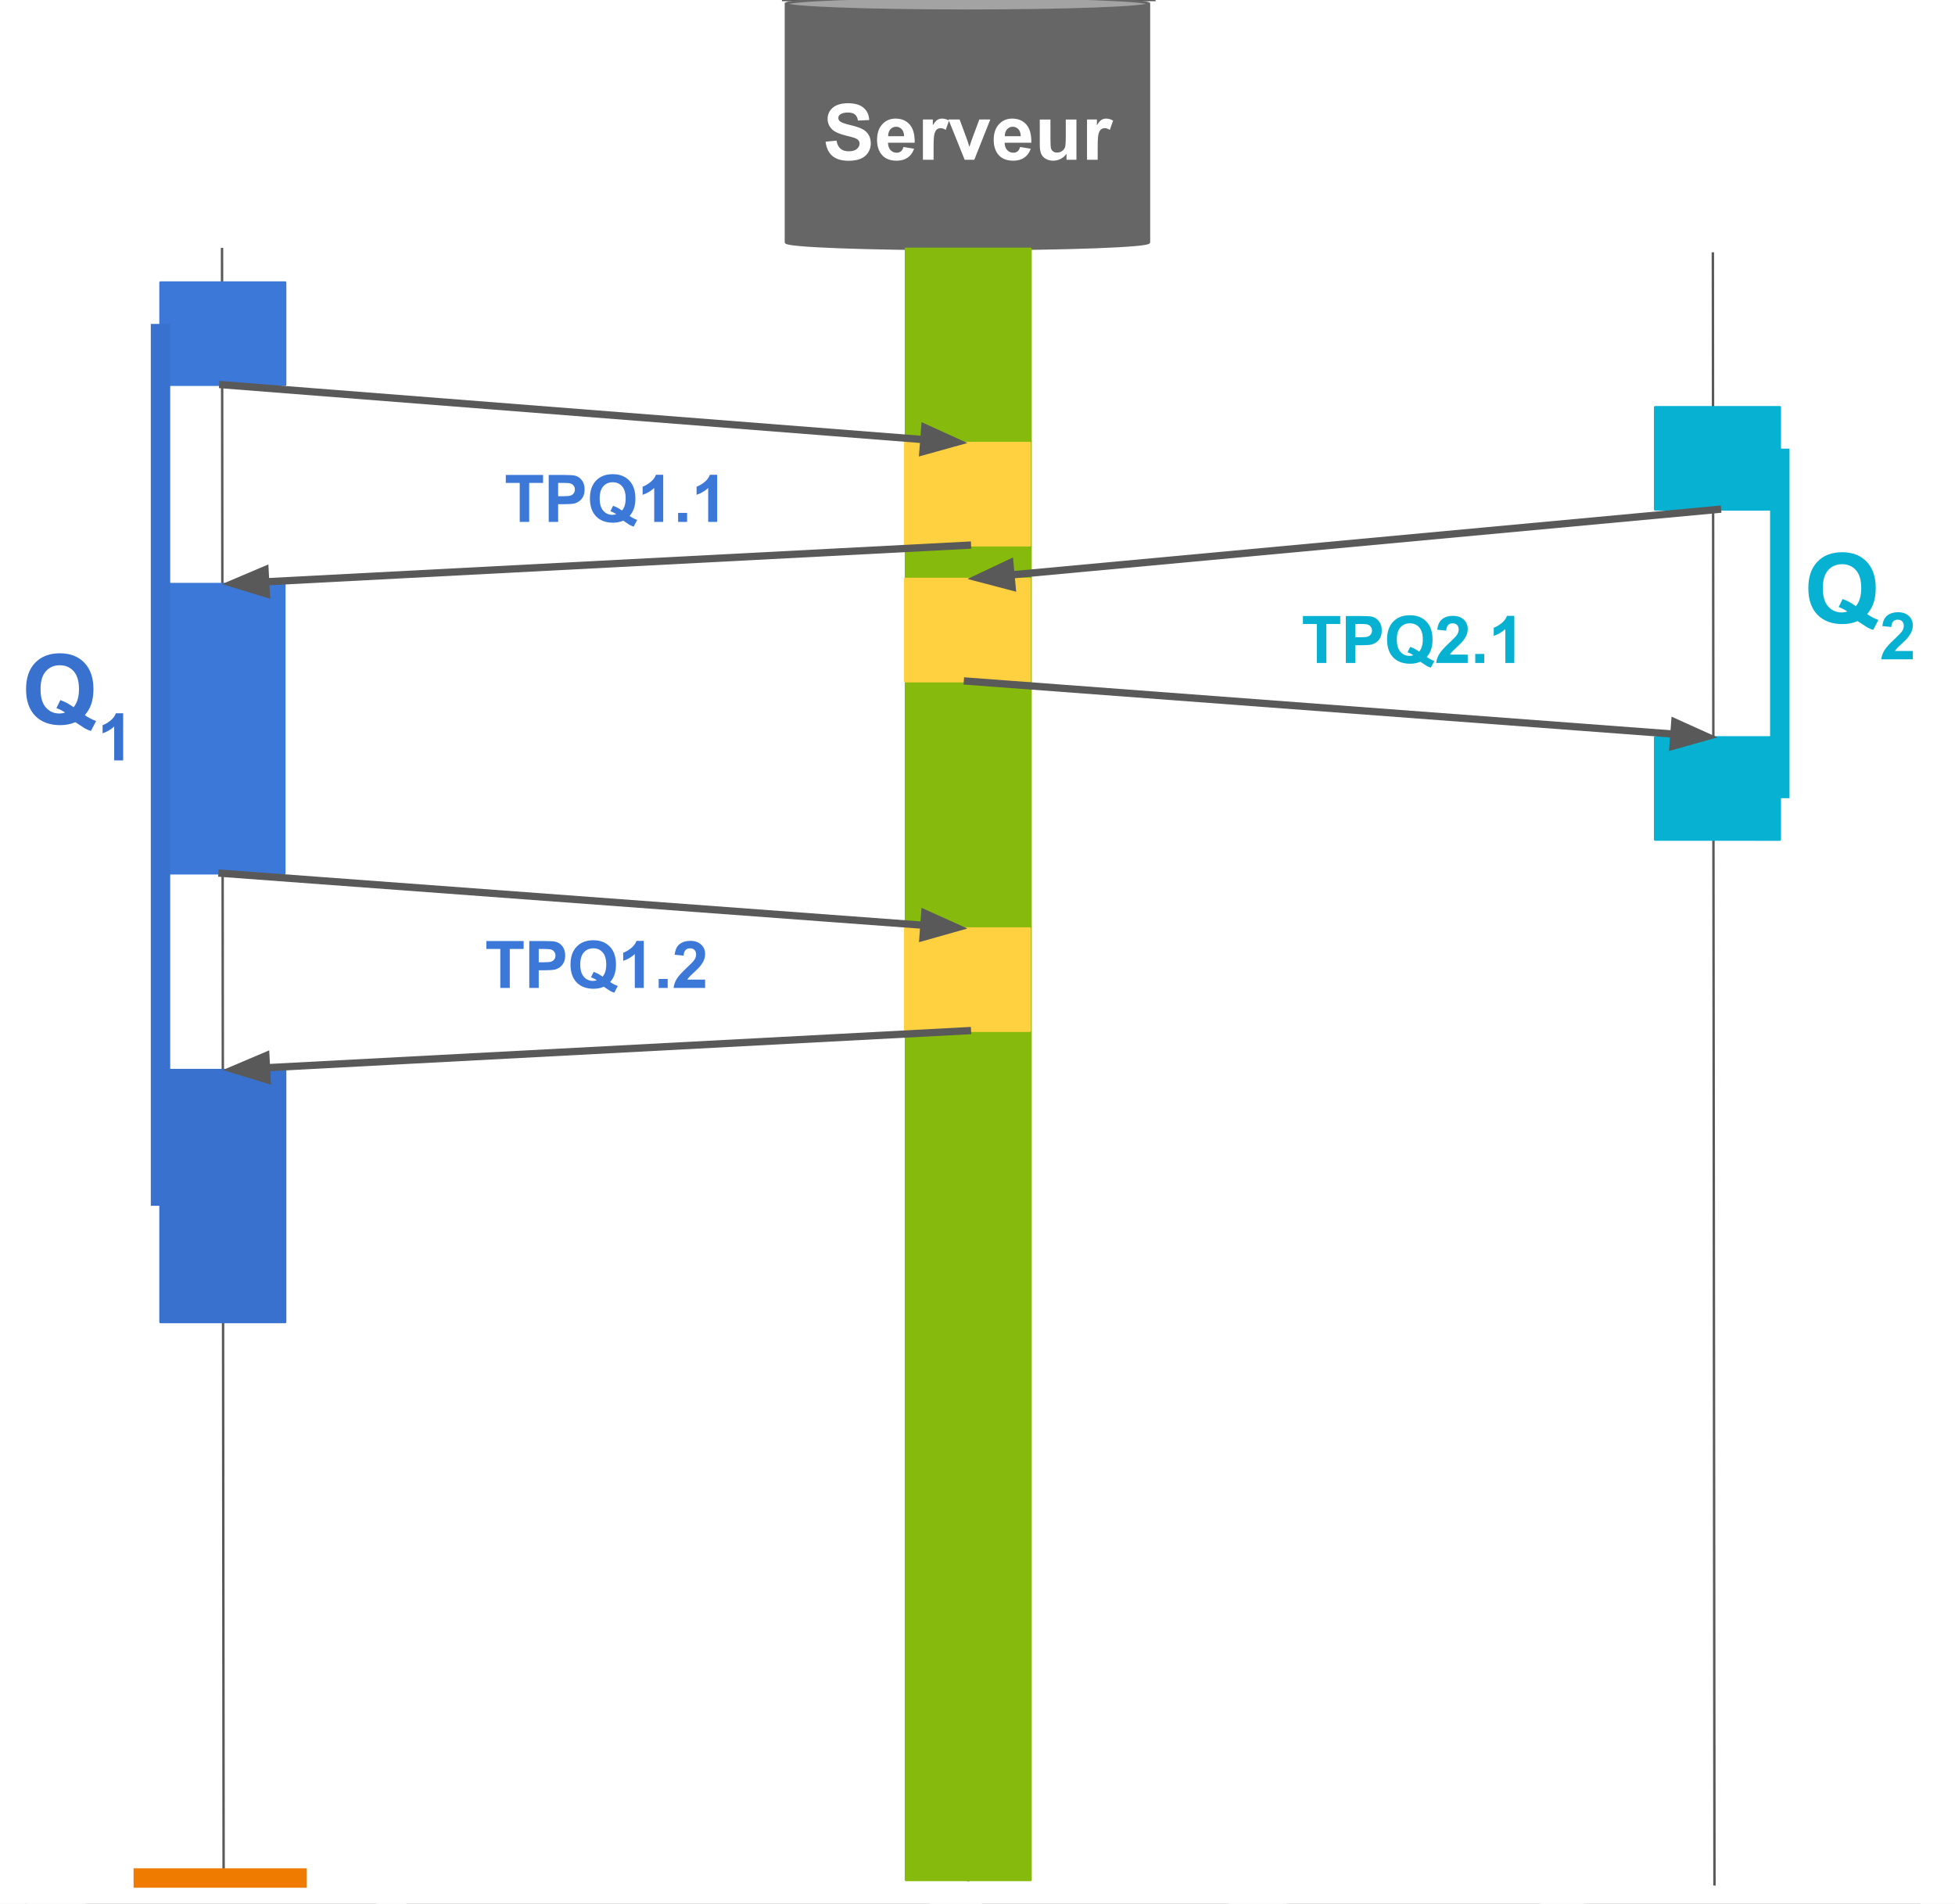 <?xml version="1.0" encoding="UTF-8" standalone="no"?>
<svg
   xmlns:dc="http://purl.org/dc/elements/1.1/"
   xmlns:cc="http://creativecommons.org/ns#"
   xmlns:rdf="http://www.w3.org/1999/02/22-rdf-syntax-ns#"
   xmlns:svg="http://www.w3.org/2000/svg"
   xmlns="http://www.w3.org/2000/svg"
   xmlns:sodipodi="http://sodipodi.sourceforge.net/DTD/sodipodi-0.dtd"
   xmlns:inkscape="http://www.inkscape.org/namespaces/inkscape"
   version="1.1"
   viewBox="0 0 805.291 784.283"
   stroke-miterlimit="10"
   id="svg143"
   sodipodi:docname="motivatingExampleBis_2.svg"
   width="805.291"
   height="784.283"
   style="fill:none;stroke:none;stroke-linecap:square;stroke-miterlimit:10"
   inkscape:version="0.92.2 5c3e80d, 2017-08-06">
  <rect x="0" y="0" width="805.291" height="784.283" fill="#333333" stroke="none"/>
  <defs
     id="defs147" />
  <sodipodi:namedview
     pagecolor="#ffffff"
     bordercolor="#666666"
     borderopacity="1"
     objecttolerance="10"
     gridtolerance="10"
     guidetolerance="10"
     inkscape:pageopacity="0"
     inkscape:pageshadow="2"
     inkscape:window-width="1280"
     inkscape:window-height="751"
     id="namedview145"
     showgrid="false"
     fit-margin-top="0"
     fit-margin-left="0"
     fit-margin-right="0"
     fit-margin-bottom="0"
     inkscape:zoom="0.7"
     inkscape:cx="412.97899"
     inkscape:cy="390.58003"
     inkscape:window-x="0"
     inkscape:window-y="1"
     inkscape:window-maximized="1"
     inkscape:current-layer="svg143" />
  <clipPath
     id="g2768474cd2_0_736.0">
    <path
       d="M 0,0 H 1058.304 V 793.669 H 0 Z"
       id="path2"
       inkscape:connector-curvature="0"
       style="clip-rule:nonzero" />
  </clipPath>
  <g
     clip-path="url(#g2768474cd2_0_736.0)"
     id="g141"
     transform="translate(-116.173,-3.131)">
    <path
       d="M 0,0 H 1058.304 V 793.669 H 0 Z"
       id="path5"
       inkscape:connector-curvature="0"
       style="fill:#ffffff;fill-rule:evenodd" />
    <path
       d="M 116.173,3.131 H 921.465 V 787.415 H 116.173 Z"
       id="path7"
       inkscape:connector-curvature="0"
       style="fill:#000000;fill-opacity:0;fill-rule:evenodd" />
    <path
       d="M 116.173,3.131 H 921.465 V 787.415 H 116.173 Z"
       id="path9"
       inkscape:connector-curvature="0"
       style="fill-rule:evenodd;stroke:#595959;stroke-width:1;stroke-linecap:butt;stroke-linejoin:round" />
    <path
       d="m 821.727,107.57 0.661,671.937"
       id="path11"
       inkscape:connector-curvature="0"
       style="fill:#000000;fill-opacity:0;fill-rule:evenodd" />
    <path
       d="m 821.727,107.57 0.661,671.937"
       id="path13"
       inkscape:connector-curvature="0"
       style="fill-rule:evenodd;stroke:#595959;stroke-width:1;stroke-linecap:butt;stroke-linejoin:round" />
    <path
       d="m 439.905,4.729 v 0 c 0,1.548 33.476,2.803 74.772,2.803 41.295,0 74.772,-1.255 74.772,-2.803 v 98.205 c 0,1.548 -33.476,2.803 -74.772,2.803 -41.295,0 -74.772,-1.255 -74.772,-2.803 z"
       id="path15"
       inkscape:connector-curvature="0"
       style="fill:#666666;fill-rule:evenodd" />
    <path
       d="m 439.905,4.729 v 0 c 0,-1.548 33.476,-2.803 74.772,-2.803 41.295,0 74.772,1.255 74.772,2.803 v 0 c 0,1.548 -33.476,2.803 -74.772,2.803 -41.295,0 -74.772,-1.255 -74.772,-2.803 z"
       id="path17"
       inkscape:connector-curvature="0"
       style="fill:#a3a3a3;fill-rule:evenodd" />
    <path
       d="m 589.449,4.729 v 0 c 0,1.548 -33.476,2.803 -74.772,2.803 -41.295,0 -74.772,-1.255 -74.772,-2.803 v 0 c 0,-1.548 33.476,-2.803 74.772,-2.803 41.295,0 74.772,1.255 74.772,2.803 v 98.205 c 0,1.548 -33.476,2.803 -74.772,2.803 -41.295,0 -74.772,-1.255 -74.772,-2.803 V 4.729"
       id="path19"
       inkscape:connector-curvature="0"
       style="fill:#000000;fill-opacity:0;fill-rule:evenodd" />
    <path
       d="m 589.449,4.729 v 0 c 0,1.548 -33.476,2.803 -74.772,2.803 -41.295,0 -74.772,-1.255 -74.772,-2.803 v 0 c 0,-1.548 33.476,-2.803 74.772,-2.803 41.295,0 74.772,1.255 74.772,2.803 v 98.205 c 0,1.548 -33.476,2.803 -74.772,2.803 -41.295,0 -74.772,-1.255 -74.772,-2.803 V 4.729"
       id="path21"
       inkscape:connector-curvature="0"
       style="fill-rule:evenodd;stroke:#666666;stroke-width:1;stroke-linecap:butt;stroke-linejoin:round" />
    <path
       d="m 456.24,61.5 4.5,-0.438 q 0.406,2.266 1.641,3.328 1.25,1.062 3.359,1.062 2.234,0 3.359,-0.938 1.141,-0.953 1.141,-2.219 0,-0.812 -0.484,-1.375 -0.469,-0.578 -1.656,-1 -0.812,-0.281 -3.703,-1 -3.719,-0.922 -5.219,-2.266 -2.109,-1.891 -2.109,-4.609 0,-1.75 0.984,-3.266 1,-1.531 2.859,-2.328 1.875,-0.797 4.516,-0.797 4.312,0 6.484,1.891 2.188,1.891 2.297,5.047 l -4.625,0.203 q -0.297,-1.766 -1.281,-2.531 -0.969,-0.781 -2.922,-0.781 -2.016,0 -3.156,0.828 -0.734,0.531 -0.734,1.422 0,0.812 0.688,1.391 0.875,0.734 4.25,1.531 3.375,0.797 4.984,1.656 1.625,0.844 2.531,2.328 0.922,1.469 0.922,3.641 0,1.969 -1.094,3.688 -1.094,1.719 -3.094,2.562 -2,0.828 -4.984,0.828 -4.344,0 -6.672,-2 -2.328,-2.016 -2.781,-5.859 z m 32.094,2.172 4.375,0.734 q -0.844,2.406 -2.672,3.672 -1.812,1.25 -4.547,1.25 -4.328,0 -6.406,-2.828 -1.641,-2.266 -1.641,-5.719 0,-4.125 2.156,-6.453 2.156,-2.344 5.453,-2.344 3.703,0 5.844,2.453 2.141,2.438 2.047,7.484 h -11 q 0.047,1.953 1.062,3.047 1.016,1.078 2.531,1.078 1.031,0 1.734,-0.562 0.703,-0.562 1.062,-1.812 z m 0.25,-4.438 q -0.047,-1.906 -0.984,-2.891 -0.938,-1 -2.281,-1 -1.438,0 -2.375,1.047 -0.938,1.047 -0.922,2.844 z m 12.141,9.719 h -4.391 v -16.594 h 4.078 v 2.359 q 1.047,-1.672 1.875,-2.203 0.844,-0.531 1.906,-0.531 1.5,0 2.891,0.828 l -1.359,3.828 q -1.109,-0.719 -2.062,-0.719 -0.922,0 -1.562,0.516 -0.641,0.5 -1.016,1.828 -0.359,1.328 -0.359,5.562 z m 12.813,0 -6.688,-16.594 h 4.609 l 3.125,8.469 0.906,2.828 q 0.359,-1.078 0.453,-1.422 0.219,-0.703 0.469,-1.406 l 3.156,-8.469 h 4.516 l -6.594,16.594 z m 22.844,-5.281 4.375,0.734 q -0.844,2.406 -2.672,3.672 -1.812,1.25 -4.547,1.25 -4.328,0 -6.406,-2.828 -1.641,-2.266 -1.641,-5.719 0,-4.125 2.156,-6.453 2.156,-2.344 5.453,-2.344 3.703,0 5.844,2.453 2.141,2.438 2.047,7.484 h -11 q 0.047,1.953 1.062,3.047 1.016,1.078 2.531,1.078 1.031,0 1.734,-0.562 0.703,-0.562 1.062,-1.812 z m 0.25,-4.438 q -0.047,-1.906 -0.984,-2.891 -0.938,-1 -2.281,-1 -1.438,0 -2.375,1.047 -0.938,1.047 -0.922,2.844 z m 18.859,9.719 v -2.484 q -0.906,1.328 -2.391,2.094 -1.469,0.766 -3.109,0.766 -1.672,0 -3,-0.734 -1.328,-0.734 -1.922,-2.062 -0.594,-1.328 -0.594,-3.672 v -10.5 h 4.391 v 7.625 q 0,3.5 0.234,4.297 0.25,0.781 0.891,1.25 0.641,0.453 1.625,0.453 1.125,0 2.016,-0.609 0.891,-0.625 1.219,-1.531 0.328,-0.922 0.328,-4.484 v -7 h 4.391 v 16.594 z m 12.828,0 h -4.391 v -16.594 h 4.078 v 2.359 q 1.047,-1.672 1.875,-2.203 0.844,-0.531 1.906,-0.531 1.5,0 2.891,0.828 l -1.359,3.828 q -1.109,-0.719 -2.062,-0.719 -0.922,0 -1.562,0.516 -0.641,0.5 -1.016,1.828 -0.359,1.328 -0.359,5.562 z"
       id="path23"
       inkscape:connector-curvature="0"
       style="fill:#ffffff;fill-rule:nonzero" />
    <path
       d="m 207.627,105.738 0.661,671.937"
       id="path25"
       inkscape:connector-curvature="0"
       style="fill:#000000;fill-opacity:0;fill-rule:evenodd" />
    <path
       d="m 207.627,105.738 0.661,671.937"
       id="path27"
       inkscape:connector-curvature="0"
       style="fill-rule:evenodd;stroke:#595959;stroke-width:1;stroke-linecap:butt;stroke-linejoin:round" />
    <path
       d="M 182.289,443.932 H 233.627 V 547.743 H 182.289 Z"
       id="path29"
       inkscape:connector-curvature="0"
       style="fill:#3972ce;fill-rule:evenodd" />
    <path
       d="M 182.289,443.932 H 233.627 V 547.743 H 182.289 Z"
       id="path31"
       inkscape:connector-curvature="0"
       style="fill-rule:evenodd;stroke:#3972ce;stroke-width:1;stroke-linecap:butt;stroke-linejoin:round" />
    <path
       d="m 514.346,105.738 0.661,671.937"
       id="path33"
       inkscape:connector-curvature="0"
       style="fill:#000000;fill-opacity:0;fill-rule:evenodd" />
    <path
       d="m 514.346,105.738 0.661,671.937"
       id="path35"
       inkscape:connector-curvature="0"
       style="fill-rule:evenodd;stroke:#595959;stroke-width:1;stroke-linecap:butt;stroke-linejoin:round" />
    <path
       d="m 489.339,105.633 h 51.339 V 777.57 H 489.339 Z"
       id="path37"
       inkscape:connector-curvature="0"
       style="fill:#86ba0c;fill-rule:evenodd" />
    <path
       d="m 489.339,105.633 h 51.339 V 777.57 H 489.339 Z"
       id="path39"
       inkscape:connector-curvature="0"
       style="fill-rule:evenodd;stroke:#86ba0c;stroke-width:1;stroke-linecap:butt;stroke-linejoin:round" />
    <path
       d="m 182.289,119.522 h 51.339 v 42.11 h -51.339 z"
       id="path41"
       inkscape:connector-curvature="0"
       style="fill:#3c78d8;fill-rule:evenodd" />
    <path
       d="m 182.289,119.522 h 51.339 v 42.11 h -51.339 z"
       id="path43"
       inkscape:connector-curvature="0"
       style="fill-rule:evenodd;stroke:#3c78d8;stroke-width:1;stroke-linecap:butt;stroke-linejoin:round" />
    <path
       d="m 489.008,185.633 h 51.339 v 42.11 h -51.339 z"
       id="path45"
       inkscape:connector-curvature="0"
       style="fill:#ffd140;fill-rule:evenodd" />
    <path
       d="m 489.008,185.633 h 51.339 v 42.11 h -51.339 z"
       id="path47"
       inkscape:connector-curvature="0"
       style="fill-rule:evenodd;stroke:#ffd140;stroke-width:1;stroke-linecap:butt;stroke-linejoin:round" />
    <path
       d="m 207.958,161.633 306.709,24"
       id="path49"
       inkscape:connector-curvature="0"
       style="fill:#000000;fill-opacity:0;fill-rule:evenodd" />
    <path
       d="m 207.958,161.633 288.764,22.596"
       id="path51"
       inkscape:connector-curvature="0"
       style="fill-rule:evenodd;stroke:#595959;stroke-width:3;stroke-linecap:butt;stroke-linejoin:round" />
    <path
       d="m 496.335,189.168 13.959,-3.878 -13.186,-6.002 z"
       id="path53"
       inkscape:connector-curvature="0"
       style="fill:#595959;fill-rule:evenodd;stroke:#595959;stroke-width:3;stroke-linecap:butt" />
    <path
       d="m 181.958,243.743 h 51.339 v 119.15 h -51.339 z"
       id="path55"
       inkscape:connector-curvature="0"
       style="fill:#3c78d8;fill-rule:evenodd" />
    <path
       d="m 181.958,243.743 h 51.339 v 119.15 h -51.339 z"
       id="path57"
       inkscape:connector-curvature="0"
       style="fill-rule:evenodd;stroke:#3c78d8;stroke-width:1;stroke-linecap:butt;stroke-linejoin:round" />
    <path
       d="m 514.677,227.743 -307.055,16"
       id="path59"
       inkscape:connector-curvature="0"
       style="fill:#000000;fill-opacity:0;fill-rule:evenodd" />
    <path
       d="M 514.677,227.743 225.598,242.806"
       id="path61"
       inkscape:connector-curvature="0"
       style="fill-rule:evenodd;stroke:#595959;stroke-width:3;stroke-linecap:butt;stroke-linejoin:round" />
    <path
       d="m 225.34,237.858 -13.338,5.657 13.854,4.24 z"
       id="path63"
       inkscape:connector-curvature="0"
       style="fill:#595959;fill-rule:evenodd;stroke:#595959;stroke-width:3;stroke-linecap:butt" />
    <path
       d="m 489.008,385.633 h 51.339 v 42.11 h -51.339 z"
       id="path65"
       inkscape:connector-curvature="0"
       style="fill:#ffd140;fill-rule:evenodd" />
    <path
       d="m 489.008,385.633 h 51.339 v 42.11 h -51.339 z"
       id="path67"
       inkscape:connector-curvature="0"
       style="fill-rule:evenodd;stroke:#ffd140;stroke-width:1;stroke-linecap:butt;stroke-linejoin:round" />
    <path
       d="m 207.627,362.892 307.055,22.74"
       id="path69"
       inkscape:connector-curvature="0"
       style="fill:#000000;fill-opacity:0;fill-rule:evenodd" />
    <path
       d="m 207.627,362.892 289.104,21.411"
       id="path71"
       inkscape:connector-curvature="0"
       style="fill-rule:evenodd;stroke:#595959;stroke-width:3;stroke-linecap:butt;stroke-linejoin:round" />
    <path
       d="m 496.366,389.245 13.943,-3.936 -13.211,-5.947 z"
       id="path73"
       inkscape:connector-curvature="0"
       style="fill:#595959;fill-rule:evenodd;stroke:#595959;stroke-width:3;stroke-linecap:butt" />
    <path
       d="M 514.677,427.743 207.969,443.932"
       id="path75"
       inkscape:connector-curvature="0"
       style="fill:#000000;fill-opacity:0;fill-rule:evenodd" />
    <path
       d="m 514.677,427.743 -288.734,15.24"
       id="path77"
       inkscape:connector-curvature="0"
       style="fill-rule:evenodd;stroke:#595959;stroke-width:3;stroke-linecap:butt;stroke-linejoin:round" />
    <path
       d="m 225.682,438.035 -13.334,5.666 13.857,4.231 z"
       id="path79"
       inkscape:connector-curvature="0"
       style="fill:#595959;fill-rule:evenodd;stroke:#595959;stroke-width:3;stroke-linecap:butt" />
    <path
       d="m 182.289,140.577 v 355.276"
       id="path81"
       inkscape:connector-curvature="0"
       style="fill:#000000;fill-opacity:0;fill-rule:evenodd" />
    <path
       d="m 182.289,140.577 v 355.276"
       id="path83"
       inkscape:connector-curvature="0"
       style="fill-rule:evenodd;stroke:#3972ce;stroke-width:8;stroke-linecap:butt;stroke-linejoin:round" />
    <path
       d="m 116.173,253.974 h 71.15 v 63.213 h -71.15 z"
       id="path85"
       inkscape:connector-curvature="0"
       style="fill:#000000;fill-opacity:0;fill-rule:evenodd" />
    <path
       d="m 151.126,297.733 q 2.141,1.531 4.641,2.422 l -2.141,4.094 q -1.297,-0.391 -2.547,-1.078 -0.281,-0.141 -3.859,-2.547 -2.812,1.234 -6.219,1.234 -6.609,0 -10.359,-3.875 -3.734,-3.891 -3.734,-10.922 0,-7.016 3.75,-10.906 3.75,-3.906 10.188,-3.906 6.359,0 10.094,3.906 3.734,3.891 3.734,10.906 0,3.703 -1.047,6.516 -0.781,2.156 -2.5,4.156 z m -4.641,-3.25 q 1.109,-1.312 1.656,-3.172 0.562,-1.859 0.562,-4.25 0,-4.969 -2.188,-7.422 -2.188,-2.453 -5.719,-2.453 -3.531,0 -5.734,2.469 -2.188,2.453 -2.188,7.406 0,5.016 2.188,7.516 2.203,2.484 5.562,2.484 1.25,0 2.359,-0.422 -1.75,-1.141 -3.578,-1.797 l 1.625,-3.297 q 2.859,0.984 5.453,2.938 z"
       id="path87"
       inkscape:connector-curvature="0"
       style="fill:#3972ce;fill-rule:nonzero" />
    <path
       d="m 166.912,316.374 h -3.703 V 302.405 q -2.031,1.906 -4.781,2.812 v -3.359 q 1.453,-0.469 3.141,-1.797 1.703,-1.328 2.344,-3.094 h 3 z"
       id="path89"
       inkscape:connector-curvature="0"
       style="fill:#3972ce;fill-rule:nonzero" />
    <path
       d="m 797.958,170.892 h 51.339 v 42.11 H 797.958 Z"
       id="path91"
       inkscape:connector-curvature="0"
       style="fill:#06b1d2;fill-rule:evenodd" />
    <path
       d="m 797.958,170.892 h 51.339 v 42.11 H 797.958 Z"
       id="path93"
       inkscape:connector-curvature="0"
       style="fill-rule:evenodd;stroke:#06b1d2;stroke-width:1;stroke-linecap:butt;stroke-linejoin:round" />
    <path
       d="m 797.958,306.892 h 51.339 v 42.11 H 797.958 Z"
       id="path95"
       inkscape:connector-curvature="0"
       style="fill:#06b1d2;fill-rule:evenodd" />
    <path
       d="m 797.958,306.892 h 51.339 v 42.11 H 797.958 Z"
       id="path97"
       inkscape:connector-curvature="0"
       style="fill-rule:evenodd;stroke:#06b1d2;stroke-width:1;stroke-linecap:butt;stroke-linejoin:round" />
    <path
       d="m 849.297,191.947 v 136"
       id="path99"
       inkscape:connector-curvature="0"
       style="fill:#000000;fill-opacity:0;fill-rule:evenodd" />
    <path
       d="m 849.297,191.947 v 136"
       id="path101"
       inkscape:connector-curvature="0"
       style="fill-rule:evenodd;stroke:#06b1d2;stroke-width:8;stroke-linecap:butt;stroke-linejoin:round" />
    <path
       d="m 850.315,212.341 h 71.15 v 63.213 h -71.15 z"
       id="path103"
       inkscape:connector-curvature="0"
       style="fill:#000000;fill-opacity:0;fill-rule:evenodd" />
    <path
       d="m 885.268,256.101 q 2.141,1.531 4.641,2.422 l -2.141,4.094 q -1.297,-0.391 -2.547,-1.078 -0.281,-0.141 -3.859,-2.547 -2.812,1.234 -6.219,1.234 -6.609,0 -10.359,-3.875 -3.734,-3.891 -3.734,-10.922 0,-7.016 3.75,-10.906 3.75,-3.906 10.188,-3.906 6.359,0 10.094,3.906 3.734,3.891 3.734,10.906 0,3.703 -1.047,6.516 -0.781,2.156 -2.5,4.156 z m -4.641,-3.25 q 1.109,-1.312 1.656,-3.172 0.562,-1.859 0.562,-4.25 0,-4.969 -2.188,-7.422 -2.188,-2.453 -5.719,-2.453 -3.531,0 -5.734,2.469 -2.188,2.453 -2.188,7.406 0,5.016 2.188,7.516 2.203,2.484 5.562,2.484 1.25,0 2.359,-0.422 -1.75,-1.141 -3.578,-1.797 l 1.625,-3.297 q 2.859,0.984 5.453,2.938 z"
       id="path105"
       inkscape:connector-curvature="0"
       style="fill:#06b1d2;fill-rule:nonzero" />
    <path
       d="m 904.085,271.304 v 3.438 h -12.984 q 0.219,-1.953 1.266,-3.688 1.062,-1.75 4.172,-4.641 2.5,-2.344 3.062,-3.172 0.766,-1.141 0.766,-2.266 0,-1.234 -0.672,-1.891 -0.656,-0.672 -1.828,-0.672 -1.156,0 -1.844,0.703 -0.688,0.688 -0.797,2.312 l -3.688,-0.375 q 0.328,-3.062 2.062,-4.391 1.75,-1.328 4.359,-1.328 2.859,0 4.484,1.547 1.641,1.531 1.641,3.828 0,1.312 -0.469,2.5 -0.469,1.172 -1.484,2.453 -0.672,0.859 -2.422,2.469 -1.75,1.609 -2.219,2.141 -0.469,0.531 -0.766,1.031 z"
       id="path107"
       inkscape:connector-curvature="0"
       style="fill:#06b1d2;fill-rule:nonzero" />
    <path
       d="m 489.008,241.633 h 51.339 v 42.11 h -51.339 z"
       id="path109"
       inkscape:connector-curvature="0"
       style="fill:#ffd140;fill-rule:evenodd" />
    <path
       d="m 489.008,241.633 h 51.339 v 42.11 h -51.339 z"
       id="path111"
       inkscape:connector-curvature="0"
       style="fill-rule:evenodd;stroke:#ffd140;stroke-width:1;stroke-linecap:butt;stroke-linejoin:round" />
    <path
       d="M 823.627,213.002 514.682,241.632"
       id="path113"
       inkscape:connector-curvature="0"
       style="fill:#000000;fill-opacity:0;fill-rule:evenodd" />
    <path
       d="M 823.627,213.002 532.606,239.971"
       id="path115"
       inkscape:connector-curvature="0"
       style="fill-rule:evenodd;stroke:#595959;stroke-width:3;stroke-linecap:butt;stroke-linejoin:round" />
    <path
       d="m 532.148,235.037 -13.099,6.19 14.013,3.678 z"
       id="path117"
       inkscape:connector-curvature="0"
       style="fill:#595959;fill-rule:evenodd;stroke:#595959;stroke-width:3;stroke-linecap:butt" />
    <path
       d="M 514.677,283.743 823.622,306.892"
       id="path119"
       inkscape:connector-curvature="0"
       style="fill:#000000;fill-opacity:0;fill-rule:evenodd" />
    <path
       d="M 514.677,283.743 805.672,305.547"
       id="path121"
       inkscape:connector-curvature="0"
       style="fill-rule:evenodd;stroke:#595959;stroke-width:3;stroke-linecap:butt;stroke-linejoin:round" />
    <path
       d="m 805.302,310.489 13.946,-3.924 -13.206,-5.959 z"
       id="path123"
       inkscape:connector-curvature="0"
       style="fill:#595959;fill-rule:evenodd;stroke:#595959;stroke-width:3;stroke-linecap:butt" />
    <path
       d="m 175.199,776.782 h 63.339"
       id="path125"
       inkscape:connector-curvature="0"
       style="fill:#000000;fill-opacity:0;fill-rule:evenodd" />
    <path
       d="m 175.199,776.782 h 63.339"
       id="path127"
       inkscape:connector-curvature="0"
       style="fill-rule:evenodd;stroke:#ef7c00;stroke-width:8;stroke-linecap:butt;stroke-linejoin:round" />
    <path
       d="m 314.94,183.522 h 124.976 v 32.22 H 314.94 Z"
       id="path129"
       inkscape:connector-curvature="0"
       style="fill:#000000;fill-opacity:0;fill-rule:evenodd" />
    <path
       d="m 330.252,218.122 v -16.062 h -5.734 v -3.266 h 15.359 v 3.266 h -5.719 v 16.062 z m 11.939,0 v -19.328 h 6.266 q 3.547,0 4.641,0.297 1.656,0.422 2.766,1.891 1.125,1.453 1.125,3.766 0,1.766 -0.641,2.984 -0.641,1.219 -1.641,1.906 -1,0.688 -2.031,0.922 -1.391,0.266 -4.047,0.266 h -2.547 v 7.297 z m 3.891,-16.062 v 5.484 h 2.141 q 2.312,0 3.078,-0.297 0.781,-0.312 1.219,-0.953 0.453,-0.641 0.453,-1.5 0,-1.062 -0.625,-1.734 -0.609,-0.688 -1.562,-0.859 -0.703,-0.141 -2.812,-0.141 z m 29.436,13.609 q 1.438,1.031 3.125,1.641 l -1.438,2.75 q -0.875,-0.266 -1.719,-0.719 -0.188,-0.094 -2.594,-1.719 -1.906,0.828 -4.219,0.828 -4.453,0 -6.984,-2.625 -2.516,-2.625 -2.516,-7.359 0,-4.734 2.531,-7.359 2.531,-2.641 6.875,-2.641 4.297,0 6.812,2.641 2.516,2.625 2.516,7.359 0,2.5 -0.703,4.391 -0.516,1.453 -1.688,2.812 z m -3.125,-2.203 q 0.75,-0.875 1.125,-2.125 0.375,-1.266 0.375,-2.875 0,-3.359 -1.484,-5.016 -1.469,-1.656 -3.859,-1.656 -2.391,0 -3.875,1.672 -1.484,1.656 -1.484,5 0,3.375 1.484,5.062 1.484,1.688 3.75,1.688 0.844,0 1.609,-0.281 -1.188,-0.781 -2.422,-1.219 l 1.094,-2.219 q 1.922,0.656 3.688,1.969 z m 16.968,4.656 h -3.703 v -13.969 q -2.031,1.906 -4.781,2.812 v -3.359 q 1.453,-0.469 3.141,-1.797 1.703,-1.328 2.344,-3.094 h 3 z m 6.137,0 v -3.703 h 3.703 v 3.703 z m 16.093,0 h -3.703 v -13.969 q -2.031,1.906 -4.781,2.812 v -3.359 q 1.453,-0.469 3.141,-1.797 1.703,-1.328 2.344,-3.094 h 3 z"
       id="path131"
       inkscape:connector-curvature="0"
       style="fill:#3c78d8;fill-rule:nonzero" />
    <path
       d="m 306.94,375.522 h 124.976 v 32.22 H 306.94 Z"
       id="path133"
       inkscape:connector-curvature="0"
       style="fill:#000000;fill-opacity:0;fill-rule:evenodd" />
    <path
       d="m 322.252,410.122 v -16.062 h -5.734 v -3.266 h 15.359 v 3.266 h -5.719 v 16.062 z m 11.939,0 v -19.328 h 6.266 q 3.547,0 4.641,0.297 1.656,0.422 2.766,1.891 1.125,1.453 1.125,3.766 0,1.766 -0.641,2.984 -0.641,1.219 -1.641,1.906 -1,0.688 -2.031,0.922 -1.391,0.266 -4.047,0.266 h -2.547 v 7.297 z m 3.891,-16.062 v 5.484 h 2.141 q 2.312,0 3.078,-0.297 0.781,-0.312 1.219,-0.953 0.453,-0.641 0.453,-1.5 0,-1.062 -0.625,-1.734 -0.609,-0.688 -1.562,-0.859 -0.703,-0.141 -2.812,-0.141 z m 29.436,13.609 q 1.438,1.031 3.125,1.641 l -1.438,2.75 q -0.875,-0.266 -1.719,-0.719 -0.188,-0.094 -2.594,-1.719 -1.906,0.828 -4.219,0.828 -4.453,0 -6.984,-2.625 -2.516,-2.625 -2.516,-7.359 0,-4.734 2.531,-7.359 2.531,-2.641 6.875,-2.641 4.297,0 6.812,2.641 2.516,2.625 2.516,7.359 0,2.5 -0.703,4.391 -0.516,1.453 -1.688,2.812 z m -3.125,-2.203 q 0.75,-0.875 1.125,-2.125 0.375,-1.266 0.375,-2.875 0,-3.359 -1.484,-5.016 -1.469,-1.656 -3.859,-1.656 -2.391,0 -3.875,1.672 -1.484,1.656 -1.484,5 0,3.375 1.484,5.062 1.484,1.688 3.75,1.688 0.844,0 1.609,-0.281 -1.188,-0.781 -2.422,-1.219 l 1.094,-2.219 q 1.922,0.656 3.688,1.969 z m 16.968,4.656 h -3.703 v -13.969 q -2.031,1.906 -4.781,2.812 v -3.359 q 1.453,-0.469 3.141,-1.797 1.703,-1.328 2.344,-3.094 h 3 z m 6.137,0 v -3.703 h 3.703 v 3.703 z m 19.125,-3.438 v 3.438 H 393.639 q 0.219,-1.953 1.266,-3.688 1.062,-1.75 4.172,-4.641 2.5,-2.344 3.062,-3.172 0.766,-1.141 0.766,-2.266 0,-1.234 -0.672,-1.891 -0.656,-0.672 -1.828,-0.672 -1.156,0 -1.844,0.703 -0.688,0.688 -0.797,2.312 l -3.688,-0.375 q 0.328,-3.062 2.062,-4.391 1.75,-1.328 4.359,-1.328 2.859,0 4.484,1.547 1.641,1.531 1.641,3.828 0,1.312 -0.469,2.5 -0.469,1.172 -1.484,2.453 -0.672,0.859 -2.422,2.469 -1.75,1.609 -2.219,2.141 -0.469,0.531 -0.766,1.031 z"
       id="path135"
       inkscape:connector-curvature="0"
       style="fill:#3c78d8;fill-rule:nonzero" />
    <path
       d="m 643.291,241.633 h 124.976 v 32.22 H 643.291 Z"
       id="path137"
       inkscape:connector-curvature="0"
       style="fill:#000000;fill-opacity:0;fill-rule:evenodd" />
    <path
       d="m 658.604,276.233 v -16.062 h -5.734 v -3.266 h 15.359 v 3.266 h -5.719 v 16.062 z m 11.939,0 v -19.328 h 6.266 q 3.547,0 4.641,0.297 1.656,0.422 2.766,1.891 1.125,1.453 1.125,3.766 0,1.766 -0.641,2.984 -0.641,1.219 -1.641,1.906 -1,0.688 -2.031,0.922 -1.391,0.266 -4.047,0.266 h -2.547 v 7.297 z m 3.891,-16.062 v 5.484 h 2.141 q 2.312,0 3.078,-0.297 0.781,-0.312 1.219,-0.953 0.453,-0.641 0.453,-1.5 0,-1.062 -0.625,-1.734 -0.609,-0.688 -1.562,-0.859 -0.703,-0.141 -2.812,-0.141 z m 29.436,13.609 q 1.438,1.031 3.125,1.641 l -1.438,2.75 q -0.875,-0.266 -1.719,-0.719 -0.188,-0.094 -2.594,-1.719 -1.906,0.828 -4.219,0.828 -4.453,0 -6.984,-2.625 -2.516,-2.625 -2.516,-7.359 0,-4.734 2.531,-7.359 2.531,-2.641 6.875,-2.641 4.297,0 6.812,2.641 2.516,2.625 2.516,7.359 0,2.5 -0.703,4.391 -0.516,1.453 -1.688,2.812 z m -3.125,-2.203 q 0.75,-0.875 1.125,-2.125 0.375,-1.266 0.375,-2.875 0,-3.359 -1.484,-5.016 -1.469,-1.656 -3.859,-1.656 -2.391,0 -3.875,1.672 -1.484,1.656 -1.484,5 0,3.375 1.484,5.062 1.484,1.688 3.75,1.688 0.844,0 1.609,-0.281 -1.188,-0.781 -2.422,-1.219 l 1.094,-2.219 q 1.922,0.656 3.688,1.969 z m 20,1.219 v 3.438 H 707.76 q 0.219,-1.953 1.266,-3.688 1.062,-1.75 4.172,-4.641 2.5,-2.344 3.062,-3.172 0.766,-1.141 0.766,-2.266 0,-1.234 -0.672,-1.891 -0.656,-0.672 -1.828,-0.672 -1.156,0 -1.844,0.703 -0.688,0.688 -0.797,2.312 l -3.688,-0.375 q 0.328,-3.062 2.062,-4.391 1.75,-1.328 4.359,-1.328 2.859,0 4.484,1.547 1.641,1.531 1.641,3.828 0,1.312 -0.469,2.5 -0.469,1.172 -1.484,2.453 -0.672,0.859 -2.422,2.469 -1.75,1.609 -2.219,2.141 -0.469,0.531 -0.766,1.031 z m 3.106,3.438 v -3.703 h 3.703 v 3.703 z m 16.093,0 h -3.703 v -13.969 q -2.031,1.906 -4.781,2.812 v -3.359 q 1.453,-0.469 3.141,-1.797 1.703,-1.328 2.344,-3.094 h 3 z"
       id="path139"
       inkscape:connector-curvature="0"
       style="fill:#06b1d2;fill-rule:nonzero" />
  </g>
  <rect
     id="rect151"
     width="805.291"
     height="784.283"
     x="0"
     y="0" />
  <path
     style="fill:#ffffff"
     id="path78"
     d="M 6.575,6.388 C 6.298,13.517 6.293,20.654 6.246,27.788 c -0.079,9.765 -0.024,19.531 0.006,29.296 0.198,7.246 0.054,14.471 -0.431,21.701 -0.065,0.647 -0.4,5.91 -0.976,6.239 -19.119,10.953 -15.12,16.068 -19.913,8.823 -1.468,-4.386 -1.289,-9.205 -1.133,-13.775 0.536,-8.1 1.758,-16.173 3.308,-24.138 1.709,-7.142 2.61,-14.429 3.664,-21.685 0.694,-6.442 1.963,-12.795 2.961,-19.19 0.803,-4.525 1.764,-9.023 2.249,-13.597 0.811,-9.295 -2.597,-3.627 19.154,-11.063 0.555,-0.19 -0.013,1.172 -0.02,1.758 -0.009,0.701 -0.018,1.402 -0.027,2.104 C 14.961,0.141 14.349,6.015 13.753,11.866 12.902,20.757 12.194,29.662 11.501,38.567 11.133,45.907 10.789,53.232 10.133,60.552 9.782,65.833 9.301,71.095 8.74,76.358 8.141,81.77 7.343,87.148 6.895,92.578 6.513,98.114 6.542,103.655 6.07,109.185 c -0.57,5.099 -0.81,10.22 -0.951,15.345 -0.4,6.108 0.075,12.149 0.759,18.213 1.475,9.873 2.865,19.741 3.511,29.705 0.698,13.006 0.782,26.032 1.066,39.05 0.216,3.615 0.149,7.207 -0.213,10.803 0,0 -18.725,9.183 -18.725,9.183 v 0 c 0.747,-3.559 1.045,-7.129 0.897,-10.779 0.108,-12.999 -0.013,-26.011 -0.884,-38.987 -0.862,-9.858 -2.21,-19.643 -3.894,-29.395 -0.833,-6.103 -1.589,-12.181 -1.157,-18.359 0.128,-5.17 0.335,-10.343 0.906,-15.486 0.591,-5.52 0.593,-11.048 0.864,-16.589 0.422,-5.442 1.154,-10.844 1.784,-16.261 C -9.36,80.364 -8.864,75.103 -8.507,69.815 -7.683,62.457 -7.105,55.094 -6.754,47.697 -6.114,38.815 -5.387,29.94 -4.723,21.061 -4.22,15.319 -3.746,9.546 -3.605,3.79 -3.617,3.104 -3.626,2.419 -3.641,1.733 -3.654,1.171 -4.16,0.358 -3.691,0.049 19.814,-15.473 15.652,-17.212 14.866,-7.886 14.274,-3.236 13.363,1.341 12.377,5.924 11.351,12.317 10.047,18.667 9.373,25.113 8.264,32.427 7.327,39.781 5.586,46.981 3.931,54.779 2.764,62.748 2.339,70.709 2.184,74.798 2.17,79.034 3.228,83.016 -2.758,86.451 -8.771,89.839 -14.73,93.322 c -0.22,0.129 0.561,-0.04 0.73,-0.231 1.079,-1.218 0.797,-3.6 1.171,-5.009 0.777,-7.224 0.974,-14.451 0.863,-21.716 0.029,-9.767 0.084,-19.534 0.006,-29.302 -0.047,-7.022 -0.049,-14.047 -0.329,-21.064 0,0 18.865,-9.612 18.865,-9.612 z"
     inkscape:connector-curvature="0" />
  <path
     style="fill:#ffffff"
     id="path80"
     d="m 7.987,190.853 c -0.258,7.098 -0.278,14.202 -0.271,21.304 0.088,7.305 -0.021,14.626 -0.835,21.891 -0.463,3.271 -1.099,6.512 -1.516,9.79 -0.646,3.127 -1.061,6.287 -1.56,9.439 -0.726,3.559 -1.172,7.154 -1.396,10.776 -0.177,3.693 -0.177,7.39 -0.237,11.086 -0.058,5.615 -0.061,11.231 -0.05,16.846 0.022,5.835 -0.003,11.671 -0.015,17.506 -0.238,6.75 0.124,13.47 0.579,20.199 0.404,7.154 0.926,14.302 1.29,21.459 0.427,9.985 0.634,19.979 0.812,29.971 0.027,1.307 0.053,2.613 0.08,3.92 0,0 -18.334,9.357 -18.334,9.357 v 0 c 0.009,-1.322 0.018,-2.644 0.026,-3.967 -0.02,-9.96 -0.099,-19.927 -0.769,-29.868 -0.557,-7.116 -1.216,-14.216 -1.473,-21.351 -0.486,-6.759 -0.898,-13.509 -0.715,-20.291 -0.012,-5.829 -0.038,-11.658 -0.021,-17.487 0.006,-5.596 -0.009,-11.192 -0.071,-16.788 -0.054,-3.716 -0.084,-7.435 0.093,-11.148 0.202,-3.689 0.507,-7.369 1.301,-10.986 0.561,-3.077 0.647,-6.233 1.515,-9.256 0.252,-3.391 1.166,-6.671 1.776,-10.007 1.185,-7.188 1.306,-14.5 1.228,-21.771 0.007,-7.01 -0.009,-14.022 -0.271,-21.028 0,0 18.832,-9.595 18.832,-9.595 z"
     inkscape:connector-curvature="0" />
  <path
     style="fill:#ffffff"
     id="path82"
     d="m 5.13,357.996 c -0.628,12.561 -0.63,25.143 -0.656,37.716 0.128,13.407 -0.077,26.826 0.429,40.227 0.347,9.98 1.246,19.917 2.368,29.836 0.969,9.236 1.477,18.506 1.776,27.784 0.167,7.895 0.15,15.793 0.148,23.689 -0.09,10.36 -0.161,20.72 -0.234,31.08 -0.153,12.579 0.159,25.163 -0.137,37.739 -0.163,10.631 -1.296,21.206 -1.944,31.811 -0.646,11.42 -0.916,22.88 -2.187,34.252 -0.233,1.324 -0.466,2.647 -0.699,3.971 0,0 -18.508,8.969 -18.508,8.969 v 0 c 0.299,-1.303 0.598,-2.606 0.898,-3.909 1.7,-11.321 1.919,-22.802 2.478,-34.222 0.478,-10.605 1.483,-21.166 1.971,-31.77 0.433,-12.565 0.182,-25.141 0.211,-37.712 -0.066,-10.287 -0.128,-20.574 -0.198,-30.861 0.007,-7.886 0.028,-15.771 -0.097,-23.656 -0.16,-9.254 -0.5,-18.513 -1.521,-27.718 -1.09,-9.981 -2.162,-19.972 -2.36,-30.021 -0.35,-13.516 0.239,-27.042 0.087,-40.562 -0.026,-12.35 -0.017,-24.71 -0.656,-37.047 0,0 18.832,-9.595 18.832,-9.595 z"
     inkscape:connector-curvature="0" />
  <path
     style="fill:#ffffff"
     id="path84"
     d="m 8.02,630.494 c -0.28,6.649 -0.251,13.306 -0.326,19.96 -0.009,8.877 -0.02,17.754 0.021,26.63 0.044,7.443 0.065,14.886 0.058,22.329 -0.016,7.249 0.025,14.499 -0.012,21.749 0.025,7.091 0.021,14.182 0.016,21.273 -0.071,7.397 0.612,14.776 1.014,22.158 0.2,5.891 1.01,11.734 1.509,17.604 0.223,3.009 0.124,1.541 0.301,4.405 0,0 -18.647,9.615 -18.647,9.615 v 0 c -0.102,-2.861 -0.04,-1.394 -0.189,-4.401 -0.388,-5.923 -1.187,-11.814 -1.343,-17.75 -0.328,-7.419 -1.024,-14.824 -1.057,-22.251 -0.004,-7.097 -0.009,-14.193 0.016,-21.29 -0.037,-7.245 0.003,-14.491 -0.012,-21.736 -0.006,-7.463 0.015,-14.925 0.058,-22.388 0.042,-8.884 0.03,-17.768 0.021,-26.652 -0.075,-6.542 -0.043,-13.09 -0.326,-19.628 0,0 18.897,-9.629 18.897,-9.629 z"
     inkscape:connector-curvature="0" />
  <path
     style="fill:#ffffff"
     id="path86"
     d="m 9.604,776.622 c 3.663,-0.025 7.265,0.029 10.889,0.568 2.828,0.264 5.563,1.042 8.181,2.126 2.196,1.005 3.813,2.751 5.661,4.228 1.853,1.363 3.662,2.316 5.93,2.762 2.108,0.385 4.338,0.19 6.265,-0.805 -18.953,13.66 -12.455,12.927 -26.457,11.313 -4.058,-0.076 -7.7,-0.757 -11.569,-1.891 -2.621,-0.896 -5.343,-1.327 -8.097,-1.51 -2.783,-0.106 -5.569,-0.095 -8.354,-0.089 -2.758,0.021 -5.517,0.017 -8.275,0.032 -0.425,9.4e-4 -0.849,0.002 -1.274,0.003 0,0 17.114,-12.437 17.114,-12.437 v 0 c 0.423,7e-5 0.845,1.4e-4 1.268,2.1e-4 2.746,0.007 5.491,-0.013 8.237,-0.003 2.849,0.002 5.705,-0.04 8.545,0.212 2.785,0.367 5.514,1.001 8.176,1.91 3.717,1.016 7.494,1.309 11.324,1.654 13.567,1.607 13.819,-1.13 -7.47,13.842 -2.319,0.318 -4.578,0.502 -6.863,-0.226 -2.401,-0.75 -4.476,-1.993 -6.478,-3.508 -1.644,-1.385 -3.131,-2.942 -5.227,-3.671 -2.557,-0.843 -5.132,-1.57 -7.83,-1.796 -3.605,-0.429 -7.23,-0.323 -10.855,-0.246 0,0 17.158,-12.466 17.158,-12.466 z"
     inkscape:connector-curvature="0" />
  <path
     style="fill:#ffffff"
     id="path88"
     d="m 15.319,780.907 c 3.374,0.235 6.694,-0.487 10.022,-0.936 2.811,-0.95 5.715,-1.451 8.66,-1.717 2.804,-0.233 5.625,-0.191 8.436,-0.195 2.828,-0.006 5.655,0.007 8.483,0.014 2.486,0.58 4.985,1.01 7.526,1.255 2.147,0.869 3.987,2.098 6.292,2.605 2.588,0.426 5.221,0.426 7.837,0.448 2.801,0.003 5.602,0.009 8.403,-0.023 2.269,0.246 4.308,-0.686 6.516,-1.037 2.631,-0.334 5.289,-0.359 7.937,-0.39 2.777,-0.006 5.554,-0.028 8.331,-0.01 2.913,0.013 5.827,0.012 8.74,0.012 2.835,-0.013 5.67,0.001 8.504,0.001 2.752,-0.305 5.311,0.272 7.977,0.8 2.563,0.456 5.169,0.546 7.766,0.598 2.32,0.023 4.639,0.021 6.959,0.032 2.726,0.007 5.451,-0.007 8.176,-0.014 2.438,0.297 4.657,-0.345 7.007,-0.822 2.61,-0.18 5.1,-0.889 7.659,-1.364 2.356,-0.409 4.738,-0.547 7.124,-0.618 0,0 -17.026,12.494 -17.026,12.494 v 0 c -2.326,0.152 -4.651,0.382 -6.934,0.875 -2.555,0.555 -5.124,0.949 -7.698,1.399 -2.4,0.489 -4.803,0.571 -7.251,0.475 -2.72,-0.004 -5.44,-0.011 -8.159,0.002 -2.343,0.014 -4.686,0.029 -7.027,-0.081 -2.666,-0.143 -5.337,-0.311 -7.955,-0.871 -2.553,-0.498 -5.098,-0.599 -7.7,-0.494 -2.836,-1.2e-4 -5.671,0.014 -8.507,-3.7e-4 -2.919,-0.002 -5.838,-0.007 -8.757,-0.002 -2.766,0.011 -5.533,-0.027 -8.299,0.043 -2.6,0.075 -5.215,0.17 -7.768,0.71 -2.234,0.503 -4.419,0.916 -6.73,0.704 -2.8,-0.017 -5.601,0.019 -8.401,-0.029 -2.744,-0.067 -5.519,-0.136 -8.184,-0.86 -2.096,-0.687 -3.928,-2 -6.114,-2.335 -2.448,-0.343 -4.862,-0.933 -7.328,-1.095 -2.825,-0.001 -5.65,-0.006 -8.475,-0.003 -2.772,0.023 -5.551,0.047 -8.306,0.388 -2.906,0.412 -5.719,1.205 -8.604,1.721 -3.416,0.45 -6.835,0.887 -10.29,0.785 0,0 17.158,-12.466 17.158,-12.466 z"
     inkscape:connector-curvature="0" />
  <path
     style="fill:#ffffff"
     id="path90"
     d="m 183.086,776.665 c 13.418,0.481 26.848,0.41 40.272,0.409 9.933,-0.089 19.868,-0.121 29.798,-0.358 10.283,1.355 -9.181,9.239 -15.499,13.397 -0.11,0.072 -6.004,0.076 -6.184,0.08 -8.765,-0.007 -17.534,0.257 -26.293,-0.091 -7.471,-0.355 -14.898,-1.389 -22.279,-2.562 -4.968,-0.904 -9.791,-2.389 -14.708,-3.513 -2.912,-0.579 -5.884,-0.657 -8.842,-0.705 -6.967,0.052 -22.659,12.022 14.673,-9.395 0.111,-0.063 -0.279,0.14 -0.378,0.06 -0.156,-0.127 -0.155,-0.371 -0.232,-0.557 2.388,1.231 5.047,1.844 7.618,2.58 8.88,1.848 18.023,1.941 27.058,2.182 11.048,0.433 22.075,3.7e-4 33.106,-0.545 8.225,-0.713 16.438,-1.542 24.678,-2.06 4.258,-0.283 8.523,-0.349 12.789,-0.364 4.037,-0.114 8.039,-0.8 12.079,-1.06 4.001,-0.23 8.009,-0.242 12.012,-0.398 0.11,-0.028 0.422,-0.149 0.33,-0.082 -19.384,13.963 -11.435,12.566 -24.748,12.448 -6.363,-0.069 -12.726,-0.049 -19.088,-0.028 -1.023,0.016 -3.267,0.047 -4.397,0.077 -0.539,0.014 -2.05,0.411 -1.613,0.096 17.626,-12.704 10.507,-12.745 18.51,-12.524 3.336,0.055 6.673,0.072 10.009,0.092 4.377,-0.007 8.754,-10e-4 13.131,-0.01 4.256,-0.025 8.512,0.018 12.768,0.005 3.827,0.011 7.654,-0.028 11.481,-0.034 2.757,-0.013 5.515,-0.036 8.272,-0.013 2.698,-0.298 5.178,0.237 7.777,0.813 2.27,0.2 4.394,0.906 6.606,1.404 2.476,0.685 5.064,1.203 7.489,2.06 2.101,0.865 4.236,1.209 6.482,1.35 2.236,0.74 4.541,1.166 6.884,1.355 2.802,0.175 5.611,0.17 8.418,0.175 2.836,-0.013 5.671,-0.006 8.507,-0.009 2.622,5e-5 5.243,-0.022 7.865,-0.019 2.62,10e-6 5.24,0.021 7.86,3.7e-4 2.788,0.031 5.577,-0.002 8.365,0.011 1.473,-0.073 2.973,0.092 4.438,-0.087 -17.607,13.118 -12.31,12.581 -24.521,12.506 -2.762,-0.021 -5.523,0.008 -8.285,0.01 -2.341,0.017 -4.682,-0.014 -7.023,0.012 -2.334,6.3e-4 -4.668,-0.026 -7.001,-0.002 -2.449,-0.007 -4.897,-0.029 -7.346,10e-4 -2.631,-0.018 -5.263,-0.02 -7.894,-0.022 -2.933,0.02 -5.866,-0.01 -8.799,-0.018 -4.033,-0.01 -8.065,-0.034 -12.098,-0.026 -4.208,0.144 -8.413,-0.317 -12.527,-1.187 -3.854,-0.931 -7.792,-1.322 -11.741,-1.535 -4.102,-0.257 -8.162,-0.948 -12.268,-1.259 -4.727,-0.289 -9.465,-0.319 -14.199,-0.328 -3.716,0.007 -7.432,0.037 -11.148,0.053 -1.387,-0.305 -4.48,0.411 -5.71,0.023 -0.532,-0.168 -0.955,-0.578 -1.432,-0.868 0,0 17.603,-11.726 17.603,-11.726 v 0 c 2.177,0.36 4.405,0.078 6.604,0.17 3.671,0.007 7.343,0.024 11.014,0.063 4.78,0.05 9.565,0.066 14.334,0.427 4.098,0.366 8.164,1.042 12.278,1.205 3.994,0.298 7.951,0.875 11.86,1.757 4.073,0.645 8.169,1.059 12.301,0.876 4.057,0.008 8.113,-0.016 12.17,-0.026 2.95,-0.008 5.9,-0.038 8.85,-0.018 2.652,-0.002 5.304,-0.005 7.955,-0.022 2.448,0.031 4.895,0.007 7.343,10e-4 2.336,0.024 4.671,-0.003 7.007,-0.002 2.33,0.026 4.66,-0.006 6.99,0.012 2.752,0.002 5.505,0.031 8.257,0.01 11.589,-0.069 10.576,-1.83 -9.906,12.506 -1.343,-0.247 -2.826,0.041 -4.198,-0.087 -2.798,0.013 -5.597,-0.02 -8.395,0.011 -2.62,-0.021 -5.241,5.5e-4 -7.861,7.5e-4 -2.607,0.004 -5.214,-0.016 -7.82,-0.011 -2.839,0.003 -5.679,0.026 -8.518,10e-4 -2.863,-0.022 -5.734,-0.035 -8.585,-0.328 -2.317,-0.319 -4.561,-0.945 -6.863,-1.323 -2.327,-0.278 -4.516,-0.927 -6.718,-1.722 -2.478,-0.646 -4.914,-1.427 -7.425,-1.934 -2.189,-0.549 -4.394,-0.918 -6.605,-1.359 -2.465,-0.536 -4.933,-0.566 -7.454,-0.481 -2.746,0.023 -5.491,8.8e-4 -8.236,-0.013 -3.796,-0.006 -7.591,-0.045 -11.387,-0.034 -4.261,-0.013 -8.521,0.03 -12.781,0.005 -4.368,-0.009 -8.736,-0.002 -13.104,-0.01 -3.421,0.021 -6.842,0.038 -10.263,0.092 -7.81,0.2 -1.404,0.197 15.965,-12.524 0.114,-0.084 2.8,0.127 3.144,0.133 0.797,0.015 1.595,0.026 2.392,0.038 6.393,0.02 12.786,0.036 19.18,-0.039 5.839,-0.058 37.107,-1.319 -9.592,12.382 -3.919,-0.054 -7.842,0.094 -11.751,0.372 -4.078,0.367 -8.139,1.054 -12.244,0.992 -4.166,0.021 -8.332,0.085 -12.494,0.288 -8.129,0.434 -16.23,1.218 -24.349,1.789 -11.016,0.491 -22.028,0.738 -33.054,0.326 -9.338,-0.222 -18.795,-0.222 -27.974,-2.142 -3.045,-0.789 -6.431,-1.418 -8.771,-3.673 -0.259,-0.465 -0.616,-0.888 -0.776,-1.396 -0.085,-0.271 -0.173,-0.699 0.068,-0.849 11.281,-7.033 13.041,-11.342 22.177,-10.995 3.041,0.099 6.083,0.396 9.042,1.133 4.761,1.299 9.497,2.703 14.37,3.537 7.242,1.222 14.551,2.153 21.889,2.519 8.831,0.282 17.677,0.113 26.503,-0.279 1.104,-0.082 3.643,-0.213 4.847,-0.489 0.43,-0.098 1.584,-0.743 1.233,-0.477 -14.282,10.849 -10.082,13.018 -18.102,12.103 -9.602,-0.246 -19.209,-0.266 -28.812,-0.358 -13.799,-10e-4 -27.604,-0.058 -41.397,0.409 0,0 17.04,-12.38 17.04,-12.38 z"
     inkscape:connector-curvature="0" />
  <path
     style="fill:#ffffff"
     id="path92"
     d="m 389.604,790.907 c 3.223,0.068 6.448,0.057 9.672,0.025 2.226,-0.507 4.567,-1.296 6.433,-2.641 6.679,-3.509 4.209,-2.227 -16.321,9.434 -0.274,0.155 0.532,-0.343 0.763,-0.556 0.739,-0.682 1.043,-1.522 1.385,-2.436 1.882,-10.719 7.772,-8.83 20.891,-16.4 2.764,-0.346 5.548,-0.318 8.328,-0.31 2.634,0.005 5.268,0.021 7.902,0.034 2.264,0.615 4.551,1.075 6.889,1.27 2.789,0.182 5.585,0.182 8.378,0.189 2.874,-0.01 5.747,-0.013 8.621,0.005 3.35,-0.015 6.701,0.003 10.051,0.007 3.681,-0.019 7.361,2e-5 11.041,0.022 5.378,0.04 10.756,0.046 16.134,0.04 4.089,-0.037 8.179,0.027 12.267,-0.112 0.213,-0.009 0.815,-0.149 0.64,-0.026 -18.058,12.836 -11.786,12.578 -23.086,12.47 -3.674,-0.224 -7.32,-0.864 -11.004,-1.151 -4.645,-0.289 -9.302,-0.331 -13.954,-0.346 -4.405,-0.002 -8.81,10e-4 -13.215,0.026 -3.116,0.021 -6.233,0.048 -9.349,0.038 -2.939,-0.111 -5.908,0.319 -8.7,1.245 -3.131,1.113 -6.503,1.005 -9.704,1.747 -2.86,0.655 -5.744,0.948 -8.557,1.778 -2.11,0.743 -4.392,0.894 -6.615,0.939 -2.8,0.063 -5.603,0.013 -8.404,0.002 -3.254,0.283 -6.375,-0.277 -9.566,-0.782 -2.506,-0.367 -4.881,-1.271 -7.362,-1.802 -0.854,-0.176 -0.657,-0.382 -0.806,0.286 6.024,-3.85 11.943,-7.872 18.073,-11.55 0.039,-0.024 4.468,1.256 5.421,1.528 8.664,2.667 17.744,3.394 26.743,3.964 9.341,0.484 18.698,0.46 28.049,0.42 6.828,0.495 13.424,-0.816 20.072,-2.116 6.047,-1.538 12.2,-2.545 18.288,-3.886 3.652,-0.77 7.353,-1.124 11.019,-1.806 3.521,-0.697 6.989,-1.562 10.558,-2.019 3.476,-0.296 6.966,-0.357 10.452,-0.358 4.543,0.262 9.03,-0.194 13.538,-0.689 1.861,-0.133 3.664,-0.339 5.467,-0.809 0,0 -16.819,12.72 -16.819,12.72 v 0 c -1.815,0.239 -3.633,0.4 -5.456,0.568 -4.577,0.443 -9.15,0.681 -13.751,0.601 -3.437,0.061 -6.888,0.096 -10.296,0.595 -3.526,0.57 -6.979,1.478 -10.501,2.067 -3.614,0.627 -7.279,0.933 -10.858,1.767 -6.039,1.235 -12.121,2.25 -18.113,3.713 -6.714,1.323 -13.413,2.244 -20.282,1.767 -9.299,-0.086 -18.601,-0.227 -27.889,-0.694 -9.208,-0.621 -18.433,-1.552 -27.358,-4.023 -0.955,-0.239 -3.938,-0.929 -5.05,-1.382 -0.48,-0.195 -1.75,-0.428 -1.354,-0.761 30.436,-25.571 9.935,-14.19 18.312,-11.973 2.378,0.624 4.697,1.503 7.162,1.742 3.105,0.484 6.204,0.656 9.349,0.534 2.809,-0.009 5.622,-0.004 8.426,-0.183 2.153,-0.228 4.266,-0.571 6.335,-1.233 2.846,-0.634 5.748,-0.991 8.597,-1.623 3.245,-0.458 6.5,-0.86 9.63,-1.887 2.986,-0.599 5.981,-0.991 9.036,-0.819 3.086,-0.011 6.172,0.012 9.257,0.027 4.382,0.018 8.764,0.006 13.146,0.043 4.704,0.049 9.412,0.068 14.104,0.436 3.673,0.328 7.328,0.988 11.024,0.92 1.251,-0.012 2.502,-0.006 3.753,-0.012 0.407,-0.002 1.534,-0.274 1.221,-0.014 -15.211,12.663 -9.43,12.8 -16.784,12.47 -3.984,-0.149 -7.973,-0.067 -11.959,-0.112 -5.414,-0.006 -10.829,4.1e-4 -16.243,0.04 -3.7,0.021 -7.401,0.041 -11.101,0.022 -3.36,0.005 -6.72,0.024 -10.079,0.016 -2.887,0.023 -5.775,0.034 -8.662,0.008 -2.851,-0.025 -5.709,-0.045 -8.548,-0.341 -2.262,-0.31 -4.471,-0.946 -6.748,-1.095 -2.617,-0.011 -5.233,-0.047 -7.85,-0.043 -2.644,0.041 -5.421,-0.028 -7.887,1.049 5.725,-3.395 11.464,-6.765 17.174,-10.185 0.236,-0.141 -0.53,0.181 -0.749,0.348 -1.212,0.927 -1.558,2.473 -1.594,3.904 -1.299,9.782 -13.346,11.677 -21.427,16.033 -2.28,0.902 -4.489,1.909 -7.018,1.761 -3.246,-0.033 -6.494,-0.041 -9.74,0.025 0,0 17.158,-12.466 17.158,-12.466 z"
     inkscape:connector-curvature="0" />
  <path
     style="fill:#ffffff"
     id="path94"
     d="m 514.358,778.083 c 10.265,0.33 20.538,0.304 30.808,0.287 8.762,-0.013 17.525,-0.101 26.287,-0.202 3.644,-0.058 7.287,-0.109 10.931,-0.063 5.484,0.033 10.968,0.074 16.453,0.103 6.71,0.046 13.419,0.002 20.129,-0.059 0.656,-0.014 1.312,-0.024 1.968,-0.042 0.414,-0.011 0.827,-0.03 1.241,-0.046 0.308,-0.012 1.173,-0.243 0.922,-0.064 -17.843,12.754 -10.502,12.83 -18.724,12.519 -4.897,-0.06 -9.794,-0.126 -14.691,-0.192 -10.802,-0.123 -21.605,-0.119 -32.407,-0.077 -6.997,0.392 -14.117,-0.466 -21.08,0.444 -7.698,3.493 1.742,-0.744 16.163,-9.199 0.702,-0.411 -1.428,0.177 -0.548,-0.988 0.045,-0.059 1.542,0.109 1.971,0.152 5.531,0.62 11.06,0.087 16.585,-0.292 6.947,-1.005 13.972,-1.284 20.935,-2.117 6.073,-0.647 12.029,-2.054 18.018,-3.21 4.318,-1.19 8.611,-2.501 12.904,-3.793 3.558,-1.172 7.354,-1.426 11.074,-1.638 3.271,-0.089 6.544,-0.126 9.816,-0.127 3.14,-0.136 4.667,1.158 5.712,3.991 0.543,2.453 0.891,5.016 0.324,7.487 -8.411,12.809 -17.189,12.602 -28.111,11.63 -4.767,-0.44 -9.553,-0.588 -14.338,-0.665 -0.305,-0.269 -6.936,0.067 -6.955,0.048 -0.376,-0.386 -0.555,-0.924 -0.832,-1.386 -0.012,-0.435 -0.153,-0.887 -0.035,-1.306 0.085,-0.303 0.333,-0.567 0.605,-0.726 14.203,-8.299 14.342,-10.991 25.473,-11.476 7.837,-0.227 15.68,-0.245 23.521,-0.293 4.489,0.329 9.389,-0.924 13.71,0.745 0,0 -17.599,11.936 -17.599,11.936 v 0 c -4.146,-1.071 -8.56,-0.247 -12.776,-0.565 -7.873,4e-4 -15.761,-0.038 -23.615,0.574 -1.696,0.216 -2.981,0.299 -4.587,0.751 -0.498,0.14 -1.901,0.798 -1.459,0.53 5.65,-3.419 11.403,-6.665 17.104,-9.998 -0.248,0.074 -0.489,0.27 -0.744,0.224 -0.291,-0.053 -0.493,-0.329 -0.739,-0.494 -0.254,-0.347 -0.626,-0.634 -0.761,-1.042 -0.005,-0.014 0.325,0.037 1.232,0.074 1.807,0.075 3.616,0.074 5.424,0.137 4.807,0.148 9.614,0.325 14.407,0.747 1.972,0.119 3.993,0.359 5.953,-0.035 0.496,-0.1 1.888,-0.691 1.457,-0.427 -16.339,10.008 -23.417,10.305 -15.669,9.784 1.534,-1.496 0.628,-4.111 0.454,-6.016 -0.608,-2.032 -2.373,-1.854 -4.259,-1.806 -3.221,-0.005 -6.446,-0.037 -9.661,0.194 -3.652,0.292 -7.284,0.779 -10.767,1.973 -4.287,1.204 -8.506,2.676 -12.883,3.531 -5.984,1.141 -11.95,2.46 -18.029,3.005 -6.994,0.673 -14.003,1.183 -20.978,2.049 -5.725,0.396 -11.481,0.833 -17.204,0.132 -0.794,-0.177 -2.027,-0.323 -2.689,-0.932 -0.915,-0.842 -1.73,-2.361 -1.234,-2.672 6.167,-3.874 12.591,-7.328 19.014,-10.762 0.443,-0.237 0.995,-0.135 1.493,-0.202 6.868,-0.238 13.752,0.239 20.623,0.102 10.873,0.043 21.746,0.044 32.618,-0.077 5.073,-0.065 10.146,-0.131 15.219,-0.192 8.083,-0.276 1.563,-0.262 -15.739,12.519 -0.038,0.028 -1.712,-0.105 -1.86,-0.11 -0.617,-0.018 -1.235,-0.028 -1.852,-0.042 -6.655,-0.062 -13.311,-0.105 -19.966,-0.059 -5.578,0.029 -11.156,0.069 -16.735,0.103 -3.586,0.044 -7.171,-10e-4 -10.756,-0.063 -8.577,-0.101 -17.154,-0.189 -25.732,-0.202 -10.533,-0.018 -21.069,-0.033 -31.598,0.287 0,0 17.069,-12.402 17.069,-12.402 z"
     inkscape:connector-curvature="0" />
  <path
     style="fill:#ffffff"
     id="path96"
     d="m 642.93,778.083 c 6.638,0.189 13.28,0.137 19.92,0.113 4.639,-0.01 9.278,-0.078 13.917,-0.106 2.862,-0.022 5.724,-0.002 8.586,-0.027 2.671,-0.242 5.205,0.598 7.814,1.008 2.582,0.35 5.189,0.394 7.79,0.43 2.83,0.039 5.661,-0.003 8.491,0.006 2.923,0.004 5.846,3.9e-4 8.768,-10e-4 2.494,-0.027 4.989,-0.015 7.483,-0.011 2.634,9.2e-4 5.267,0.01 7.901,-0.003 2.939,0.022 5.879,0.017 8.818,0.015 3.036,-0.011 6.072,0.004 9.107,0.011 3.566,0.018 7.131,-0.002 10.697,0.011 3.759,-0.019 7.517,0.013 11.276,0.012 3.991,0.105 7.93,0.041 11.881,-0.515 3.845,-0.596 7.738,-0.735 11.62,-0.859 3.196,-0.073 6.393,-0.116 9.59,-0.103 3.06,0.013 6.121,0.008 9.181,0.022 1.328,0.008 2.657,0.002 3.984,-0.04 0.185,-0.006 0.704,-0.136 0.554,-0.028 -17.642,12.711 -10.637,12.671 -18.832,12.502 -4.306,-0.076 -8.612,-0.097 -12.918,-0.131 -5.468,-0.019 -10.936,9.1e-4 -16.404,0.063 -3.24,-0.004 -6.481,0.038 -9.721,0.048 -2.443,0.014 -4.886,-0.004 -7.328,0.004 -2.689,-0.05 -5.379,0.014 -8.068,0.002 -2.643,-0.023 -5.287,0.005 -7.93,-0.01 -2.367,-0.011 -4.733,0.023 -7.1,0.019 -2.349,-0.012 -4.698,10e-4 -7.047,-0.018 -2.605,-0.025 -5.21,0.022 -7.814,0.008 -2.751,-0.012 -5.503,-0.013 -8.254,-0.014 -2.528,0.011 -5.055,0.016 -7.583,0.011 -2.851,-0.692 -5.757,-1.038 -8.676,-1.261 -3.103,-0.188 -6.213,-0.189 -9.321,-0.194 -2.537,0.019 -5.074,0.009 -7.611,0.035 -2.939,-0.013 -5.877,-0.033 -8.816,-0.034 -3.421,-0.002 -6.842,-0.021 -10.263,0.013 -2.465,0.044 -4.929,0.002 -7.394,0.015 -2.564,-0.01 -5.128,0.014 -7.692,-0.015 -2.192,-0.011 -1.062,-0.004 -3.39,-0.021 0,0 17.021,-12.367 17.021,-12.367 v 0 c 2.372,-0.017 1.223,-0.01 3.448,-0.021 2.578,-0.028 5.156,-0.005 7.734,-0.015 2.451,0.013 4.901,-0.029 7.352,0.015 3.409,0.035 6.819,0.014 10.228,0.012 2.972,-0.002 5.945,-0.022 8.917,-0.043 2.515,0.018 5.031,-0.004 7.546,0.032 3.148,0.03 6.3,0.069 9.438,0.335 2.874,0.313 5.718,0.867 8.597,1.078 2.518,-0.005 5.035,-2e-4 7.553,0.011 2.764,-10e-4 5.528,-0.002 8.292,-0.014 2.598,-0.014 5.195,0.032 7.793,0.008 2.365,-0.019 4.731,-0.007 7.096,-0.018 2.349,-0.004 4.698,0.031 7.046,0.019 2.652,-0.014 5.305,0.013 7.958,-0.01 2.687,-0.012 5.375,0.052 8.062,0.002 2.44,0.007 4.879,-0.011 7.319,0.004 3.197,0.009 6.393,0.052 9.59,0.048 5.41,0.063 10.82,0.082 16.231,0.063 4.426,-0.034 8.852,-0.055 13.278,-0.131 7.889,-0.155 1.792,-0.229 -15.584,12.502 -0.29,0.212 -2.419,-0.071 -2.685,-0.073 -0.553,-0.004 -1.106,5.4e-4 -1.659,8.1e-4 -3.072,0.01 -6.144,-0.003 -9.216,0.006 -3.154,0.015 -6.309,-0.016 -9.461,0.102 -3.851,0.152 -7.691,0.446 -11.507,0.999 -3.999,0.414 -8.003,0.302 -12.018,0.299 -3.77,-0.001 -7.54,0.031 -11.309,0.012 -3.576,0.012 -7.151,-0.007 -10.727,0.011 -3.046,0.007 -6.093,0.022 -9.139,0.011 -2.954,-10e-4 -5.907,-0.006 -8.861,0.015 -2.631,-0.014 -5.261,-0.004 -7.892,-0.003 -2.485,0.005 -4.97,0.017 -7.455,-0.009 -2.927,4e-4 -5.854,2.9e-4 -8.781,0.012 -2.836,0.015 -5.673,-0.01 -8.508,-0.048 -2.679,-0.068 -5.361,-0.184 -8.003,-0.668 -2.526,-0.467 -5.02,-0.947 -7.61,-0.713 -2.838,-0.025 -5.675,-0.005 -8.513,-0.027 -4.542,-0.028 -9.084,-0.097 -13.627,-0.106 -6.744,-0.024 -13.49,-0.071 -20.232,0.113 0,0 17.069,-12.402 17.069,-12.402 z"
     inkscape:connector-curvature="0" />
  <path
     style="fill:#ffffff"
     id="path98"
     d="m 790.551,779.501 c 0.271,-6.051 0.255,-12.111 0.215,-18.166 -0.04,-4.772 -0.09,-9.544 -0.137,-14.316 -0.041,-3.338 -0.028,-6.676 -7.3e-4,-10.015 0.063,-4.19 -0.072,-8.386 0.148,-12.571 -0.04,-0.418 0.818,-5.351 0.99,-5.436 19.701,-9.806 17.432,-15.726 19.854,-7.416 0.56,6.35 0.405,12.75 0.39,19.12 -0.042,8.399 -0.029,16.799 0.064,25.198 0.04,5.374 0.038,10.749 0.14,16.122 -0.04,3.184 0.24,6.37 -0.255,9.527 -0.32,2.579 -1.156,5.036 -1.764,7.548 0.006,0.212 0.21,0.545 0.019,0.637 -6.351,3.071 -12.632,6.38 -19.3,8.685 -0.623,0.216 -0.092,-1.317 -0.1,-1.976 -0.014,-1.075 0.017,-2.15 0.034,-3.225 0.04,-2.609 0.177,-8.967 0.222,-11.165 0.169,-20.401 0.621,-40.766 1.938,-61.127 0.76,-9.943 1.944,-19.846 2.895,-29.771 0.568,-5.72 0.581,-11.472 0.653,-17.213 0.133,-11.792 0.286,-23.584 0.314,-35.377 0.026,-11.105 -0.141,-22.21 -0.341,-33.313 -0.081,-2.514 -0.106,-5.029 -0.167,-7.543 0,0 18.7,-9.528 18.7,-9.528 v 0 c -0.061,2.571 -0.086,5.143 -0.166,7.713 -0.196,11.216 -0.359,22.432 -0.323,33.65 0.04,11.68 0.22,23.358 0.365,35.038 0.051,5.766 0.255,11.563 -0.309,17.309 -1.416,10.119 -3.353,20.167 -4.259,30.356 -0.584,6.618 -1.236,13.33 -1.562,19.965 -0.667,13.571 -0.168,27.152 0.137,40.724 0.112,3.664 0.198,7.168 0.378,10.812 0.05,1.006 0.117,2.011 0.187,3.016 0.036,0.512 0.567,1.267 0.129,1.535 -6.098,3.732 -12.68,6.608 -18.974,9.997 -0.135,0.073 0.306,-0.018 0.459,-0.028 0.569,-2.511 1.464,-4.908 1.816,-7.465 0.666,-3.057 0.6,-6.119 0.56,-9.246 0.103,-5.424 0.108,-10.85 0.157,-16.275 0.107,-8.415 0.144,-16.833 0.06,-25.248 -0.074,-6.125 -0.035,-12.284 -0.732,-18.377 -1.166,-7.656 -0.221,-0.021 18.612,-10.49 0.211,-0.117 -0.484,-0.317 -0.696,-0.201 -1.125,0.612 -1.084,3.152 -1.337,4.094 -0.489,4.109 -0.099,8.264 -0.193,12.395 0.027,3.338 0.04,6.677 -7.3e-4,10.015 -0.046,4.818 -0.097,9.637 -0.137,14.455 -0.039,5.982 -0.06,11.969 0.215,17.947 0,0 -18.897,9.629 -18.897,9.629 z"
     inkscape:connector-curvature="0" />
  <path
     style="fill:#ffffff"
     id="path100"
     d="m 797.694,610.93 c 0.225,-4.983 0.174,-9.975 0.135,-14.962 0.028,-5.47 0.034,-10.94 0.038,-16.411 -0.017,-5.91 -0.011,-11.819 0.06,-17.728 0.106,-8.956 0.812,-17.891 1.157,-26.841 0.37,-10.05 0.384,-20.108 0.39,-30.163 0.258,-8.152 -0.43,-16.273 -0.927,-24.399 -0.298,-6.693 -0.53,-13.392 -0.681,-20.091 -0.428,-10.233 -1.592,-4.587 18.719,-12.572 0.38,-0.149 -0.014,0.816 -0.019,1.225 -0.005,0.452 -0.007,0.904 -0.011,1.356 -0.434,3.801 -0.839,7.612 -1.336,11.407 -0.894,4.841 -1.252,9.746 -1.453,14.657 -0.143,5.021 -0.181,10.045 -0.237,15.068 -0.126,8.389 -0.242,16.76 0.355,25.132 0.978,8.983 2.594,17.882 4.306,26.75 1.056,5.62 1.985,11.266 3.216,16.852 0.104,0.301 0.468,1.181 0.311,0.904 -4.342,-7.639 10.873,-3.673 -18.48,8.427 -0.854,0.352 0.195,-1.837 0.254,-2.759 0.196,-3.061 0.26,-6.713 0.342,-9.726 0.278,-16.051 0.331,-32.105 0.364,-48.159 0.009,-15.43 -0.159,-30.859 -0.281,-46.289 -0.018,-10.969 -0.088,-21.938 -0.158,-32.906 -0.06,-9.052 -0.008,-18.103 -0.002,-27.155 -0.093,-10.174 0.067,-20.347 0.144,-30.521 0.102,-10.94 0.11,-21.879 -0.046,-32.818 0,0 18.002,-9.172 18.002,-9.172 v 0 c -0.154,10.955 -0.149,21.909 -0.046,32.865 0.077,10.124 0.238,20.249 0.144,30.374 0.007,9.052 0.059,18.105 -0.002,27.157 -0.071,11.022 -0.14,22.044 -0.157,33.067 -0.118,15.521 -0.279,31.041 -0.258,46.562 0.047,15.935 0.138,31.87 0.356,47.804 0.062,3.517 0.097,6.075 0.193,9.512 0.025,0.916 0.791,2.153 0.093,2.747 -1.524,1.297 -17.373,20.311 -19.319,9.972 -0.876,-5.693 -1.981,-11.346 -2.872,-17.036 -1.615,-8.984 -2.989,-18.016 -4.155,-27.069 -0.755,-8.347 -0.826,-16.702 -0.821,-25.08 -0.05,-5.032 -0.118,-10.068 0.101,-15.097 0.219,-4.95 0.427,-9.92 1.27,-14.812 0.614,-3.661 0.695,-7.394 1.337,-11.057 -0.005,-0.447 -0.008,-0.895 -0.014,-1.342 -0.006,-0.401 -0.362,-0.99 -0.023,-1.203 21.729,-13.621 18.918,-17.052 18.773,-6.561 -0.002,6.706 0.011,13.413 0.428,20.109 0.464,8.201 1.072,16.399 0.777,24.619 -0.063,10.08 -0.148,20.16 -0.392,30.237 -0.288,8.88 -0.93,17.752 -0.913,26.635 0.071,5.889 0.077,11.777 0.06,17.667 0.004,5.457 0.009,10.915 0.038,16.372 -0.038,4.941 -0.094,9.887 0.135,14.824 0,0 -18.897,9.629 -18.897,9.629 z"
     inkscape:connector-curvature="0" />
  <path
     style="fill:#ffffff"
     id="path102"
     d="m 794.837,356.644 c 0.289,-6.291 0.261,-12.594 0.23,-18.89 10e-4,-5.641 -0.056,-11.282 -0.115,-16.923 -0.048,-3.172 -0.067,-6.345 -0.091,-9.517 -0.225,-2.229 0.227,-4.332 0.877,-6.444 1.023,-2.632 1.512,-5.377 1.784,-8.173 0.224,-2.917 0.223,-5.846 0.229,-8.77 0.009,-3.6 -0.049,-7.186 0.365,-10.766 0.504,-3.387 0.783,-6.801 0.948,-10.22 0.106,-2.723 0.113,-5.448 0.07,-8.172 0.014,-2.609 0.031,-5.218 0.032,-7.828 -0.072,-2.817 0.118,-5.64 -0.115,-8.45 -0.666,-4.078 -0.953,-8.2 -1.368,-12.308 -1.24,-8.593 -1.734,-17.25 -2.12,-25.915 -0.313,-6.123 -0.329,-12.261 -0.713,-18.38 -0.037,-0.12 -0.157,-0.475 -0.11,-0.359 2.994,7.495 -3.723,2.667 18.604,-9.036 0.263,-0.138 -0.303,0.512 -0.438,0.777 -0.496,0.975 -0.5,1.094 -0.884,2.158 -0.897,3.078 -1.027,6.306 -1.144,9.49 -0.124,4.258 -0.141,8.519 -0.17,12.779 -0.045,5.586 -0.026,11.174 0.029,16.76 -0.104,3.578 0.094,7.099 0.66,10.627 0.492,3.093 1.514,6.025 2.49,8.984 1.124,2.138 2.232,4.246 3.086,6.514 1.049,2.182 1.635,4.514 2.137,6.869 0.353,2.17 0.314,4.381 0.352,6.573 -0.021,2.705 -0.047,5.41 -0.053,8.116 0.043,2.936 0.076,5.854 -0.339,8.765 -0.362,2.895 -0.925,5.738 -1.553,8.584 -0.909,3.053 -1.697,6.1 -2.093,9.263 -0.504,6.002 -0.483,12.039 -0.515,18.059 -0.041,6.68 -0.005,13.36 0.083,20.039 0.201,3.233 0.057,1.682 0.41,4.655 0,0 -18.568,9.714 -18.568,9.714 v 0 c -0.307,-3.135 -0.167,-1.5 -0.41,-4.907 0.075,-6.706 0.093,-13.412 0.059,-20.118 -0.01,-6.026 -0.052,-12.053 0.111,-18.078 0.229,-3.233 0.741,-6.397 1.921,-9.438 0.566,-2.829 1.307,-5.611 1.599,-8.491 0.497,-2.817 0.567,-5.606 0.485,-8.468 0.002,-2.688 -0.007,-5.375 -0.025,-8.062 0.019,-2.078 0.021,-4.164 -0.201,-6.232 -0.339,-2.284 -0.871,-4.516 -1.924,-6.59 -0.784,-2.334 -2.048,-4.374 -3.085,-6.594 -0.953,-3.078 -1.975,-6.115 -2.612,-9.284 -0.571,-3.665 -0.914,-7.289 -0.637,-11.009 0.05,-5.592 0.063,-11.185 0.005,-16.777 -0.038,-4.247 -0.102,-8.495 -0.061,-12.742 0.101,-3.33 0.265,-6.668 0.842,-9.955 0.135,-0.536 0.451,-2.897 0.999,-3.238 1.013,-0.63 17.456,-18.266 19.781,-8.955 -0.3,6.213 -0.129,12.441 0.009,18.655 0.347,8.567 0.91,17.139 2.419,25.593 0.523,4.059 0.977,8.126 1.64,12.164 0.412,2.867 0.186,5.77 0.231,8.661 0.005,2.597 0.028,5.193 0.048,7.79 -0.046,2.768 -0.054,5.537 -0.135,8.304 -0.13,3.482 -0.441,6.95 -0.903,10.405 -0.518,3.49 -0.554,6.962 -0.422,10.489 -0.002,2.977 0.002,5.957 -0.164,8.931 -0.206,2.917 -0.489,5.831 -1.509,8.596 -0.684,1.904 -1.345,3.79 -1.186,5.841 -0.024,3.203 -0.044,6.407 -0.091,9.61 -0.059,5.68 -0.116,11.36 -0.115,17.04 -0.03,6.218 -0.063,12.443 0.23,18.655 0,0 -18.897,9.629 -18.897,9.629 z"
     inkscape:connector-curvature="0" />
  <path
     style="fill:#ffffff"
     id="path104"
     d="m 796.266,182.358 c 0.373,-8.406 0.398,-16.824 0.448,-25.237 -0.159,-9.587 -0.059,-19.152 0.445,-28.727 0.498,-7.979 0.695,-15.971 0.798,-23.963 0.07,-9.693 0.136,-19.387 0.164,-29.081 0.025,-9.983 -0.059,-19.965 -0.095,-29.948 0.186,-8.92 -0.876,-17.798 -1.905,-26.642 -0.592,-4.751 -1.673,-9.423 -2.328,-14.164 0.196,-0.141 -0.478,-2.816 -0.359,-2.912 0.117,-0.095 0.033,0.482 0.17,0.418 19.065,-8.932 18.933,-16.245 18.662,-7.994 -0.917,6.688 -1.263,13.418 -1.527,20.159 -0.378,10.347 -0.261,20.701 -0.14,31.051 0.081,5.535 0.1,11.071 0.158,16.606 0.247,11.065 1.486,7.746 -18.738,13.782 -0.827,0.247 0.07,-1.725 0.106,-2.588 0.491,-14.109 0.589,-28.227 0.637,-42.343 -0.105,-11.633 -0.034,-23.28 -0.631,-34.903 -0.693,-8.69 -2.769,-1.581 18.786,-10.896 0.262,-0.113 -0.014,0.571 -0.021,0.856 -0.029,1.093 -0.052,1.848 -0.086,2.986 -0.439,10.626 0.352,21.256 1.019,31.856 0.97,13.687 1.875,27.379 2.763,41.072 0.236,4.522 0.113,2.43 0.357,6.277 0,0 -18.557,9.516 -18.557,9.516 v 0 c 0.039,-3.958 0.036,-1.815 -0.009,-6.428 -0.179,-13.813 -0.833,-27.618 -1.998,-41.384 -0.921,-10.436 -2.105,-20.872 -2.337,-31.351 -0.029,-0.96 -0.248,-3.651 -0.107,-3.733 21.988,-12.904 19.414,-17.113 18.786,-8.247 -0.578,11.838 -0.535,23.698 -0.631,35.546 0.047,13.9 0.14,27.802 0.637,41.694 0.411,9.698 0.847,2.721 -18.789,13.541 -0.201,0.111 0.056,-0.457 0.068,-0.686 0.087,-1.684 0.005,-3.371 0.08,-5.055 0.05,-5.591 0.058,-11.182 0.155,-16.772 0.164,-10.408 0.364,-20.816 0.379,-31.226 0.072,-6.576 -0.025,-13.197 0.784,-19.733 -0.19,-7.67 17.173,-19.822 18.926,-11.878 0.114,0.516 0.019,1.057 0.049,1.584 0.026,0.462 0.065,0.923 0.097,1.384 0.471,4.832 1.309,9.617 1.891,14.435 0.744,8.95 2.09,17.879 1.89,26.879 -0.032,10.012 -0.11,20.024 -0.079,30.036 0.032,9.665 0.124,19.33 0.052,28.995 -0.064,8.008 -0.105,16.023 -0.671,24.016 -0.678,9.587 -1.059,19.175 -0.849,28.79 0.05,8.261 0.069,16.527 0.448,24.781 0,0 -18.897,9.629 -18.897,9.629 z"
     inkscape:connector-curvature="0" />
  <path
     style="fill:#ffffff"
     id="path106"
     d="m 708.488,-13.357 c 10.032,0.302 20.071,0.376 30.105,0.164 12.466,-0.421 24.929,-0.9 37.399,-1.218 5.772,-0.35 11.586,0.019 17.352,-0.418 -5.947,4.167 -11.666,8.682 -17.842,12.501 -0.625,0.386 -1.467,-0.079 -2.201,-0.106 -1.374,-0.049 -2.748,-0.09 -4.123,-0.121 -6.928,-0.156 -13.857,-0.188 -20.787,-0.223 -13.07,-0.128 -26.211,0.403 -39.141,2.406 -3.437,0.586 -3.336,0.475 -6.497,1.342 -0.769,0.211 -2.974,1.106 -2.289,0.698 5.694,-3.398 11.821,-6.068 17.37,-9.698 3.146,-2.058 -5.436,-1.625 1.736,-1.44 16.128,1.674 32.148,4.18 48.194,6.481 13.301,2.012 26.63,3.888 40.035,5.064 5.528,0.626 11.054,-0.125 16.578,-0.455 5.94,-0.313 11.888,-0.422 17.831,-0.64 0.371,-0.027 1.421,-0.289 1.113,-0.08 -6.046,4.107 -12.069,8.286 -18.448,11.855 -0.57,0.319 -1.269,-0.313 -1.903,-0.47 -3.589,-0.887 -7.203,-1.513 -10.841,-2.172 C 801.849,8.442 791.437,7.937 781.044,7.601 772.999,7.421 764.951,7.441 756.904,7.465 c -5.788,-0.157 -11.525,0.115 -17.263,0.855 -3.507,0.607 -7.045,0.665 -10.593,0.649 -10.847,-0.206 -21.697,-0.211 -32.546,-0.195 -7.785,0.037 -15.568,0.143 -23.353,0.227 0,0 16.916,-12.289 16.916,-12.289 v 0 c 7.568,0.089 15.136,0.204 22.704,0.243 11.057,0.02 22.118,0.049 33.171,-0.308 3.517,-0.145 7.021,-0.405 10.517,-0.831 5.71,-0.527 11.419,-0.627 17.152,-0.489 7.992,0.021 15.986,0.041 23.973,0.349 10.464,0.42 20.921,1.178 31.29,2.696 2.853,0.448 5.526,0.845 8.355,1.371 1.003,0.186 2.001,0.396 2.999,0.608 0.718,0.153 2.684,-0.013 2.146,0.486 C 828.536,13.7 832.891,13.666 825.229,13.362 c -5.853,-0.015 -11.708,0.178 -17.549,0.557 -5.575,0.399 -11.156,1.111 -16.718,0.112 -13.006,-1.704 -25.924,-4.032 -38.899,-5.949 -16.464,-2.347 -32.94,-4.709 -49.572,-5.484 -0.925,-0.194 -1.986,-0.063 -2.775,-0.583 -0.796,-0.525 -2.414,-1.76 -1.653,-2.335 10.462,-7.896 16.603,-11.026 27.622,-12.325 12.836,-1.393 25.765,-1.848 38.672,-1.733 7.138,-0.038 14.275,-0.076 21.412,-0.232 11.669,-0.254 13.402,-3.155 -9.604,12.272 -5.514,-0.472 -11.095,0.121 -16.617,-0.078 -12.354,0.167 -24.704,0.532 -37.051,0.976 -10.368,0.287 -20.74,0.199 -31.108,0.505 0,0 17.099,-12.423 17.099,-12.423 z"
     inkscape:connector-curvature="0" />
  <path
     style="fill:#ffffff"
     id="path108"
     d="m 662.941,7.638 c -6.889,-0.183 -13.781,-0.173 -20.672,-0.161 -5.908,0.032 -11.816,0.06 -17.723,0.107 -3.915,-0.074 -7.855,0.264 -11.746,-0.227 -10.367,-1.674 5.964,-8.187 15.519,-13.394 0.191,-0.104 4.821,0.271 4.904,0.277 10.574,0.741 21.175,0.938 31.771,1.103 9.858,0.126 19.717,0.111 29.576,0.028 5.706,-0.044 11.411,-0.059 17.117,-0.09 3.57,-0.042 7.141,-0.044 10.711,-0.054 2.171,0.005 4.342,0.004 6.513,0.005 0,0 -17.05,12.387 -17.05,12.387 v 0 c -2.176,0.002 -4.352,2.377e-4 -6.527,0.006 -3.523,-0.009 -7.046,-0.01 -10.569,-0.048 -5.628,-0.026 -11.257,-0.031 -16.885,-0.083 C 668.139,7.385 658.4,7.31 648.661,7.169 637.897,6.991 627.136,6.692 616.374,6.419 c -1.005,0.023 -2.013,-0.01 -3.014,0.07 -0.661,0.053 -2.506,0.712 -1.963,0.33 5.58,-3.916 11.726,-6.998 17.218,-11.036 1.26,-0.926 -2.617,-1.292 -0.055,-0.83 0.452,0.081 0.908,0.134 1.362,0.201 3.854,0.207 7.717,0.036 11.575,0.115 5.809,0.048 11.619,0.075 17.429,0.107 7.038,0.012 14.079,0.017 21.115,-0.161 0,0 -17.099,12.423 -17.099,12.423 z"
     inkscape:connector-curvature="0" />
  <path
     style="fill:#ffffff"
     id="path110"
     d="m 561.189,-4.796 c 7.351,-0.006 14.705,-0.588 22.056,-0.875 6.845,0.058 13.634,-0.713 20.429,-1.412 3.46,-0.377 6.937,-0.506 10.414,-0.555 3.565,0.018 7.131,0.017 10.696,0.012 3.125,-0.002 6.25,-0.019 9.375,3.4e-4 3.176,0.001 6.351,0.014 9.527,-0.017 2.932,0.011 5.863,0.008 8.795,0.007 2.772,-0.006 5.546,0.051 8.317,-0.043 0.063,-0.014 0.24,-0.078 0.188,-0.041 -5.982,4.201 -11.833,8.599 -17.988,12.541 -0.423,0.271 -1.004,-0.039 -1.506,-0.054 -0.807,-0.023 -1.614,-0.042 -2.422,-0.058 -2.808,-0.055 -4.372,-0.065 -7.265,-0.098 -9.81,-0.086 -19.62,-0.069 -29.43,-0.052 -8.616,0.013 -17.231,0.048 -25.847,0.061 -5.465,0.02 -10.929,0.089 -16.393,0.117 -2.626,-0.3 -5.023,0.666 -7.569,1.069 -2.954,0.231 -5.825,0.955 -8.763,1.353 -2.978,0.385 -5.977,0.443 -8.975,0.474 -2.418,0.048 -4.836,0.02 -7.254,0.025 -2.647,-0.039 -5.294,-0.013 -7.941,-0.013 -2.854,0.15 -5.609,-0.65 -8.429,-0.998 -2.711,-0.295 -5.438,-0.398 -8.163,-0.426 -2.784,-0.039 -5.568,-0.029 -8.352,-0.026 -2.477,-4.27e-5 -4.954,0.041 -7.431,0.023 -2.392,0.069 -4.904,-0.208 -7.022,-1.381 -2.08,-0.82 -3.209,-2.423 -4.124,-4.389 -0.839,-1.912 -2.124,-3.509 -3.366,-5.157 -1.536,-1.384 -2.71,-3.034 -3.972,-4.65 -5.078,-8.159 11.138,-15.767 19.234,-13.404 2.426,0.465 4.751,1.255 7.175,1.758 2.506,0.211 4.592,1.659 6.899,2.488 2.161,0.656 4.481,1.046 6.414,2.27 1.656,1.345 3.447,2.648 5.416,3.497 1.842,1.069 3.704,2.202 5.709,2.946 2.355,0.705 4.83,0.686 7.265,0.746 4.833,0.079 9.667,0.081 14.501,0.108 7.15,0.029 14.3,0.028 21.449,0.018 7.196,0.485 14.256,-0.646 21.347,-1.643 5.844,-0.813 11.742,-1.085 17.635,-1.234 14.166,-3.9e-4 13.183,-3.131 -9.081,12.325 -6.018,-0.141 -12.038,-0.185 -18.058,-0.232 -10.021,-0.036 -20.042,-0.042 -30.062,-0.01 -7.034,0.02 -14.067,0.104 -21.101,0.136 -3.827,0.007 -7.654,0.075 -11.481,0.073 -2.956,4.4332e-4 -5.912,0.003 -8.868,0.004 -2.79,-0.013 -5.581,0.019 -8.371,0.005 -2.576,-0.101 -4.689,1.57 -7.145,2.152 -2.171,1.188 -4.574,1.465 -6.737,2.644 5.823,-3.33 11.658,-6.639 17.468,-9.991 0.143,-0.083 -0.297,0.185 -0.462,0.182 -0.072,-0.001 -0.492,-0.322 -0.234,-0.486 0.369,-0.235 0.875,0.01 1.311,0.048 3.434,0.242 6.882,0.237 10.322,0.278 9.469,0.133 18.938,0.157 28.408,0.173 11.183,0.031 22.366,-0.002 33.549,-0.056 9.269,0.321 18.263,-0.249 27.472,-1.142 13.924,-1.555 27.909,-2.338 41.841,-3.835 14.869,-1.469 29.729,-3.054 44.631,-4.158 2.005,-0.105 4.009,-0.21 6.014,-0.315 0,0 -16.234,11.926 -16.234,11.926 v 0 c -1.987,0.107 -3.974,0.213 -5.962,0.32 -14.762,0.982 -29.487,2.438 -44.204,3.932 -14.149,1.509 -28.344,2.54 -42.467,4.281 -9.177,0.93 -18.347,1.239 -27.572,0.966 -11.137,-0.053 -22.273,-0.083 -33.41,-0.043 -9.646,0.025 -19.291,0.071 -28.936,0.203 -3.623,0.024 -7.303,0.217 -10.885,-0.429 -0.797,-0.256 -1.369,-0.341 -2.003,-0.941 -0.397,-0.376 -1.903,-2.424 -0.91,-3.044 6.185,-3.864 12.585,-7.373 18.878,-11.059 2.265,-0.84 4.612,-1.467 6.851,-2.389 2.445,-0.943 4.826,-1.939 7.516,-1.64 2.785,-0.013 5.571,0.018 8.356,0.005 2.952,0.001 5.905,0.004 8.857,0.004 3.76,-0.002 7.52,0.066 11.281,0.073 6.909,0.032 13.818,0.117 20.727,0.136 10.031,0.033 20.061,0.026 30.092,-0.012 6.238,-0.05 12.478,-0.092 18.715,-0.26 -5.459,4.165 -10.83,8.449 -16.378,12.496 -0.187,0.136 -0.462,-0.038 -0.693,-0.045 -0.489,-0.015 -0.979,-0.02 -1.468,-0.022 -2.137,-0.007 -4.274,0.019 -6.41,0.057 -5.812,0.176 -11.624,0.49 -17.384,1.333 -7.128,0.971 -14.25,1.727 -21.462,1.375 -7.178,-0.006 -14.357,-9.91e-5 -21.535,0.046 -4.935,0.038 -9.871,0.096 -14.806,0.03 -2.655,-0.098 -5.331,-0.245 -7.8,-1.332 -1.965,-0.935 -3.88,-1.976 -5.772,-3.05 -1.909,-1.055 -3.694,-2.312 -5.493,-3.54 -2.024,-0.853 -4.171,-1.307 -6.218,-2.088 -2.184,-0.925 -4.311,-1.948 -6.703,-2.232 -2.367,-0.577 -4.708,-1.309 -7.143,-1.541 -7.627,0.534 0.072,0.104 17.123,-10.13 0.18,-0.108 -0.415,-0.09 -0.603,-0.182 -0.233,-0.114 -0.39,-0.443 -0.649,-0.43 -0.161,0.008 0.098,0.308 0.165,0.455 0.092,0.2 0.207,0.389 0.31,0.584 1.232,1.641 2.539,3.18 3.972,4.657 1.351,1.76 2.649,3.538 3.589,5.562 0.716,1.574 1.718,2.479 3.354,3.074 2.113,0.638 4.266,0.797 6.468,0.68 2.461,-0.02 4.923,0.015 7.384,0.009 2.815,-0.003 5.631,-0.015 8.446,0.027 2.741,0.112 5.477,0.324 8.199,0.672 2.773,0.386 5.523,0.926 8.339,0.725 2.654,0.003 5.307,0.032 7.961,0.002 2.389,0.014 4.779,0.004 7.168,-0.015 2.938,-0.075 5.879,-0.223 8.786,-0.678 2.934,-0.484 5.851,-1.059 8.798,-1.466 2.542,-0.533 5.035,-0.916 7.65,-0.652 5.357,0.028 10.713,0.098 16.07,0.117 8.56,0.013 17.119,0.048 25.679,0.061 9.857,0.018 19.715,0.034 29.572,-0.052 3.372,-0.036 6.744,-0.067 10.115,-0.156 9.398,-0.248 -7.833,5.619 -14.956,12.446 -2.732,-0.101 -5.467,-0.031 -8.2,-0.043 -2.938,-0.001 -5.877,-0.004 -8.815,0.007 -3.16,-0.031 -6.32,-0.018 -9.48,-0.018 -3.119,0.017 -6.239,-0.004 -9.358,-0.014 -3.572,-0.013 -7.146,-0.035 -10.717,0.054 -3.389,0.076 -6.775,0.243 -10.151,0.56 -6.716,0.58 -13.434,1.039 -20.179,1.09 -7.551,0.323 -15.088,0.879 -22.638,1.195 0,0 17.129,-12.445 17.129,-12.445 z"
     inkscape:connector-curvature="0" />
  <path
     style="fill:#ffffff"
     id="path112"
     d="m 21.345,-1.928 c 5.604,0.344 11.181,-0.175 16.763,-0.594 5.666,-0.492 11.367,-0.232 16.942,-1.444 4.285,-1.163 8.791,-1.246 13.081,-2.323 7.836,-2.933 -2.751,0.961 -16.631,9.562 -0.25,0.155 0.384,0.476 0.436,0.765 0.022,0.123 -0.123,0.295 -0.247,0.282 C 50.507,4.196 49.443,3.542 48.322,3.149 41.587,0.99 34.656,-0.521 27.661,-1.543 22.709,-2.047 17.681,-2.73 12.707,-2.198 8.668,-1.876 4.989,-0.314 1.324,1.275 -2.034,2.896 -5.456,4.377 -8.655,6.317 -2.84,2.946 3.057,-0.286 8.791,-3.794 9.177,-4.031 7.633,-4.191 8.476,-4.885 c 0.099,-0.082 3.659,0.12 3.876,0.128 4.391,0.084 8.784,0.067 13.175,0.069 4.713,0.004 9.425,-0.05 14.138,-0.042 3.904,-0.654 7.91,-0.705 11.783,-1.503 4.897,-0.897 9.897,-1.039 14.862,-1.195 5.493,-0.128 10.989,-0.134 16.483,-0.16 3.643,-0.028 7.286,-0.041 10.929,-0.044 3.94,-0.015 7.88,0.046 11.819,0.075 7.683,0.049 15.366,0.1 23.049,0.118 9.469,0.061 18.938,-0.011 28.407,-0.01 6.948,-0.035 13.896,-0.06 20.843,-0.104 4.727,0.011 9.454,-0.031 14.181,-0.061 11.382,0.18 10.533,-3.616 -12.816,12.417 -5.68,-0.109 -11.361,-0.168 -17.042,-0.225 -10.277,-0.1 -20.555,-0.056 -30.833,0.006 -6.765,0.039 -13.531,0.084 -20.296,0.109 -4.46,0.058 -8.92,0.024 -13.38,0.041 -3.988,0.036 -7.977,0.008 -11.965,-0.016 C 79.761,4.514 73.861,5.208 67.951,5.576 61.448,6.425 54.915,6.971 48.367,7.293 c -3.308,0.159 -6.619,0.244 -9.93,0.305 0,0 16.963,-12.361 16.963,-12.361 v 0 c 3.233,-0.031 6.467,-0.078 9.697,-0.233 6.534,-0.36 13.037,-1.017 19.542,-1.721 5.987,-0.411 11.968,-1.022 17.978,-0.864 4.003,-0.024 8.007,-0.053 12.01,-0.016 4.422,0.017 8.845,-0.017 13.267,0.041 6.665,0.026 13.33,0.07 19.995,0.109 10.272,0.062 20.545,0.105 30.817,0.006 5.887,-0.058 11.775,-0.118 17.662,-0.225 -16.026,12.362 -10.262,12.645 -21.364,12.417 -4.671,-0.03 -9.342,-0.072 -14.014,-0.061 -6.853,-0.044 -13.706,-0.069 -20.558,-0.104 -9.46,2.929e-4 -18.919,-0.072 -28.379,-0.01 -7.792,0.019 -15.583,0.07 -23.375,0.118 -4.007,0.029 -8.014,0.09 -12.021,0.069 C 73.067,4.753 69.476,4.727 65.886,4.698 60.426,4.681 54.966,4.682 49.509,4.876 44.527,5.097 39.541,5.414 34.641,6.404 30.68,6.908 26.703,7.385 22.715,7.587 18.022,7.601 13.329,7.563 8.636,7.591 4.174,7.615 -0.29,7.679 -4.751,7.547 -6.898,7.42 -9.246,7.603 -10.543,5.52 -10.764,5.164 -11.206,4.538 -10.859,4.302 -4.863,0.219 1.56,-3.198 7.769,-6.949 11.072,-8.647 14.41,-10.262 17.816,-11.745 c 3.769,-1.551 7.691,-2.702 11.789,-2.897 5.014,-0.125 10.021,0.473 14.974,1.207 7.109,1.2 14.136,2.858 21.071,4.828 0.566,0.18 3.198,0.946 3.881,1.387 C 77.603,-2.007 57.699,5.531 51.34,6.431 47.009,7.108 42.654,7.636 38.375,8.615 32.759,9.452 27.067,9.263 21.418,9.796 15.698,10.227 9.985,10.543 4.246,10.495 c 0,0 17.099,-12.423 17.099,-12.423 z"
     inkscape:connector-curvature="0" />
  <path
     style="fill:#ffffff"
     id="path114"
     d="m 196.747,-10.521 c 5.07,0.151 10.145,0.134 15.217,0.092 3.529,-0.022 7.058,-0.059 10.587,-0.063 2.869,-0.003 5.739,-0.003 8.608,-0.003 2.776,0.014 5.552,-0.018 8.328,-0.004 2.781,0.017 5.562,0.001 8.343,-0.009 2.618,8.98e-4 5.236,-0.002 7.854,0.02 3.284,0.211 6.647,-0.358 9.886,0.269 0.192,0.053 1.571,0.361 1.808,0.663 4.524,5.762 -11.483,9.194 -17.837,12.841 -0.326,0.187 -0.749,-0.057 -1.125,-0.061 -0.453,-0.005 -0.905,0.021 -1.357,0.032 -3.93,0.066 -7.86,0.055 -11.791,0.061 -4.269,-0.168 -8.575,0.295 -12.819,-0.242 -3.641,-0.639 -7.325,-0.908 -11.013,-1.066 -4.539,-0.163 -9.082,-0.152 -13.623,-0.159 -4.206,3.005e-4 -8.412,0.023 -12.618,0.045 -3.076,0.017 -6.153,0.022 -9.229,0.024 0,0 17.086,-12.414 17.086,-12.414 v 0 c 3.056,0.002 6.112,0.006 9.168,0.018 4.173,0.016 8.346,0.028 12.519,0.033 4.592,0.006 9.185,0.009 13.775,0.182 3.704,0.231 7.389,0.61 11.063,1.134 4.213,0.241 8.44,0.077 12.658,0.113 3.945,-0.007 7.898,0.007 11.835,-0.279 7.988,-0.981 11.479,-8.771 -15.216,10.518 -0.36,0.26 0.654,0.639 0.82,1.051 0.175,0.435 -2.182,-1.398 -1.376,-0.289 -3.223,-0.197 -6.457,-0.042 -9.684,-0.072 -2.636,0.021 -5.272,0.019 -7.908,0.02 -2.773,-0.01 -5.546,-0.026 -8.319,-0.009 -2.772,0.014 -5.545,-0.017 -8.317,-0.004 -2.867,-8.92e-5 -5.733,-8.55e-5 -8.6,-0.003 -3.471,-0.004 -6.941,-0.041 -10.412,-0.063 -5.156,-0.044 -10.315,-0.054 -15.469,0.092 0,0 17.158,-12.466 17.158,-12.466 z"
     inkscape:connector-curvature="0" />
  <path
     style="fill:#ffffff"
     id="path116"
     d="m 239.761,-9.082 c 3.97,0.095 7.941,0.058 11.912,0.042 3.153,-0.025 6.306,-0.031 9.459,-0.012 3.28,0.008 6.561,-0.003 9.841,-0.009 2.846,-0.013 5.693,-0.008 8.539,-0.005 2.924,-0.247 5.729,0.592 8.599,0.987 2.812,0.342 5.646,0.398 8.475,0.439 10.758,0.208 9.398,-3.46 -13.085,12.482 -4.104,-0.162 -8.213,-0.136 -12.319,-0.121 -2.827,0.059 -5.661,-0.023 -8.487,0.111 17.271,-13.092 11.299,-12.581 22.526,-12.461 3.944,0.037 7.889,0.07 11.832,-0.004 8.525,-0.275 6.302,-2.736 -16.072,12.468 -0.435,0.296 -1.052,-0.019 -1.578,-0.026 -2.552,-0.021 -5.104,-0.025 -7.655,-0.045 -3.769,-0.005 -7.538,-0.031 -11.307,-0.023 -3.633,0.01 -7.265,0.011 -10.898,0.018 -3.728,-0.011 -7.457,-0.005 -11.185,-0.019 -2.132,0.019 -4.227,0.156 -6.327,-0.239 0,0 17.258,-12.207 17.258,-12.207 v 0 c 2.017,0.117 4.038,0.071 6.058,0.103 3.745,-0.013 7.491,-0.007 11.236,-0.019 3.616,0.007 7.232,0.009 10.848,0.018 3.791,0.008 7.581,-0.019 11.371,-0.023 2.593,-0.02 5.187,-0.024 7.78,-0.045 0.55,-0.007 2.085,-0.365 1.651,-0.026 -17.346,13.54 -9.901,12.835 -18.25,12.468 -3.94,-0.078 -7.882,-0.037 -11.822,-0.004 -10.354,0.107 -11.138,2.269 11.776,-12.461 2.722,0.15 5.455,0.042 8.179,0.113 4.215,0.017 8.432,0.038 12.645,-0.107 -16.036,12.001 -10.597,12.82 -21.285,12.429 -2.886,-0.071 -5.773,-0.224 -8.63,-0.659 -2.797,-0.444 -5.565,-0.962 -8.417,-0.734 -2.842,0.003 -5.684,0.008 -8.526,-0.005 -3.272,-0.006 -6.545,-0.016 -9.817,-0.009 -3.142,0.018 -6.285,0.013 -9.427,-0.012 -4.009,-0.016 -8.018,-0.052 -12.026,0.042 0,0 17.129,-12.445 17.129,-12.445 z"
     inkscape:connector-curvature="0" />
  <path
     style="fill:#ffffff"
     id="path118"
     d="m 282.462,-9.093 c 2.782,-0.716 5.781,-0.518 8.47,-1.551 2.386,-0.884 4.933,-1.063 7.45,-1.2 2.748,-0.121 5.498,-0.101 8.248,-0.095 2.846,0.02 5.692,-0.007 8.538,0.008 11.076,0.272 10.47,-3.728 -12.853,12.46 -2.487,-0.025 -4.974,-0.038 -7.461,-0.042 -2.859,-0.003 -5.719,0.008 -8.578,0.001 -2.443,0.044 -4.839,-0.366 -7.025,0.881 5.818,-3.284 11.635,-6.569 17.453,-9.853 -0.384,0.848 -1.162,-0.187 -1.016,-0.559 0.116,-0.296 0.625,-0.144 0.943,-0.139 2.158,-0.031 4.282,-0.878 6.32,-1.586 2.439,-1.452 5.197,-1.955 7.955,-2.391 2.503,-0.276 5.027,-0.233 7.541,-0.229 2.971,-0.09 4.863,0.794 5.28,3.847 -13.26,9.89 -13.745,11.27 -24.367,11.488 -0.306,0.111 -0.643,0.159 -0.917,0.334 -0.258,0.165 -0.908,0.811 -0.639,0.662 29.621,-16.485 21.155,-12.475 14.605,-8.143 -7.28,5.772 -15.282,11.857 -24.652,12.781 -2.463,0.167 -4.942,0.092 -7.41,0.08 -2.497,-0.25 -4.689,-1.348 -7.027,-2.119 -1.566,-0.744 -0.807,-0.301 -2.269,-1.341 0,0 17.805,-11.45 17.805,-11.45 v 0 c 1.268,0.698 0.597,0.383 2.019,0.93 2.12,0.803 4.26,1.566 6.565,1.562 2.426,-0.01 4.87,0.029 7.269,-0.385 1.086,-0.238 2.148,-0.475 3.159,-0.956 0.349,-0.166 1.344,-0.76 1.011,-0.564 -17.736,10.406 -22.521,13.662 -16.13,9.352 0.766,-0.73 1.729,-1.547 2.641,-2.084 7.682,-4.521 12.892,-10.801 21.058,-11.179 9.184,-0.54 16.137,-7.435 -12.255,9.595 0.228,0.158 0.447,0.329 0.685,0.473 0.053,0.032 0.226,0.09 0.179,0.049 -0.952,-0.829 -2.599,-0.384 -3.709,-0.495 -2.453,0.032 -4.922,0.059 -7.338,0.533 -2.707,0.553 -5.213,1.587 -7.767,2.617 -2.288,0.709 -4.678,1.318 -7.064,0.752 -1.094,-0.382 -4.168,-2.695 -2.284,-3.798 6.298,-3.689 12.697,-7.204 19.046,-10.806 2.451,-0.453 4.937,-0.261 7.42,-0.274 2.858,-0.006 5.716,0.004 8.574,0.002 2.525,-0.004 5.051,-0.017 7.576,-0.042 -18.03,13.74 -10.02,12.462 -21.442,12.454 -2.841,0.009 -5.682,-0.031 -8.523,-0.013 -2.724,0.013 -5.453,0.025 -8.17,0.243 -2.471,0.263 -4.878,0.761 -7.246,1.524 -2.926,0.472 -5.875,0.892 -8.827,1.13 0,0 17.158,-12.466 17.158,-12.466 z"
     inkscape:connector-curvature="0" />
  <path
     style="fill:#ffffff"
     id="path122"
     d="m 301.98,20.93 c 0.351,-3.206 0.907,-6.38 1.191,-9.596 0.249,-2.953 0.234,-5.918 0.276,-8.878 0,0 18.832,-9.581 18.832,-9.581 v 0 c 0.006,3.016 -0.079,6.034 -0.254,9.045 -0.235,3.148 -0.622,6.269 -1.148,9.381 0,0 -18.897,9.629 -18.897,9.629 z"
     inkscape:connector-curvature="0" />
</svg>

